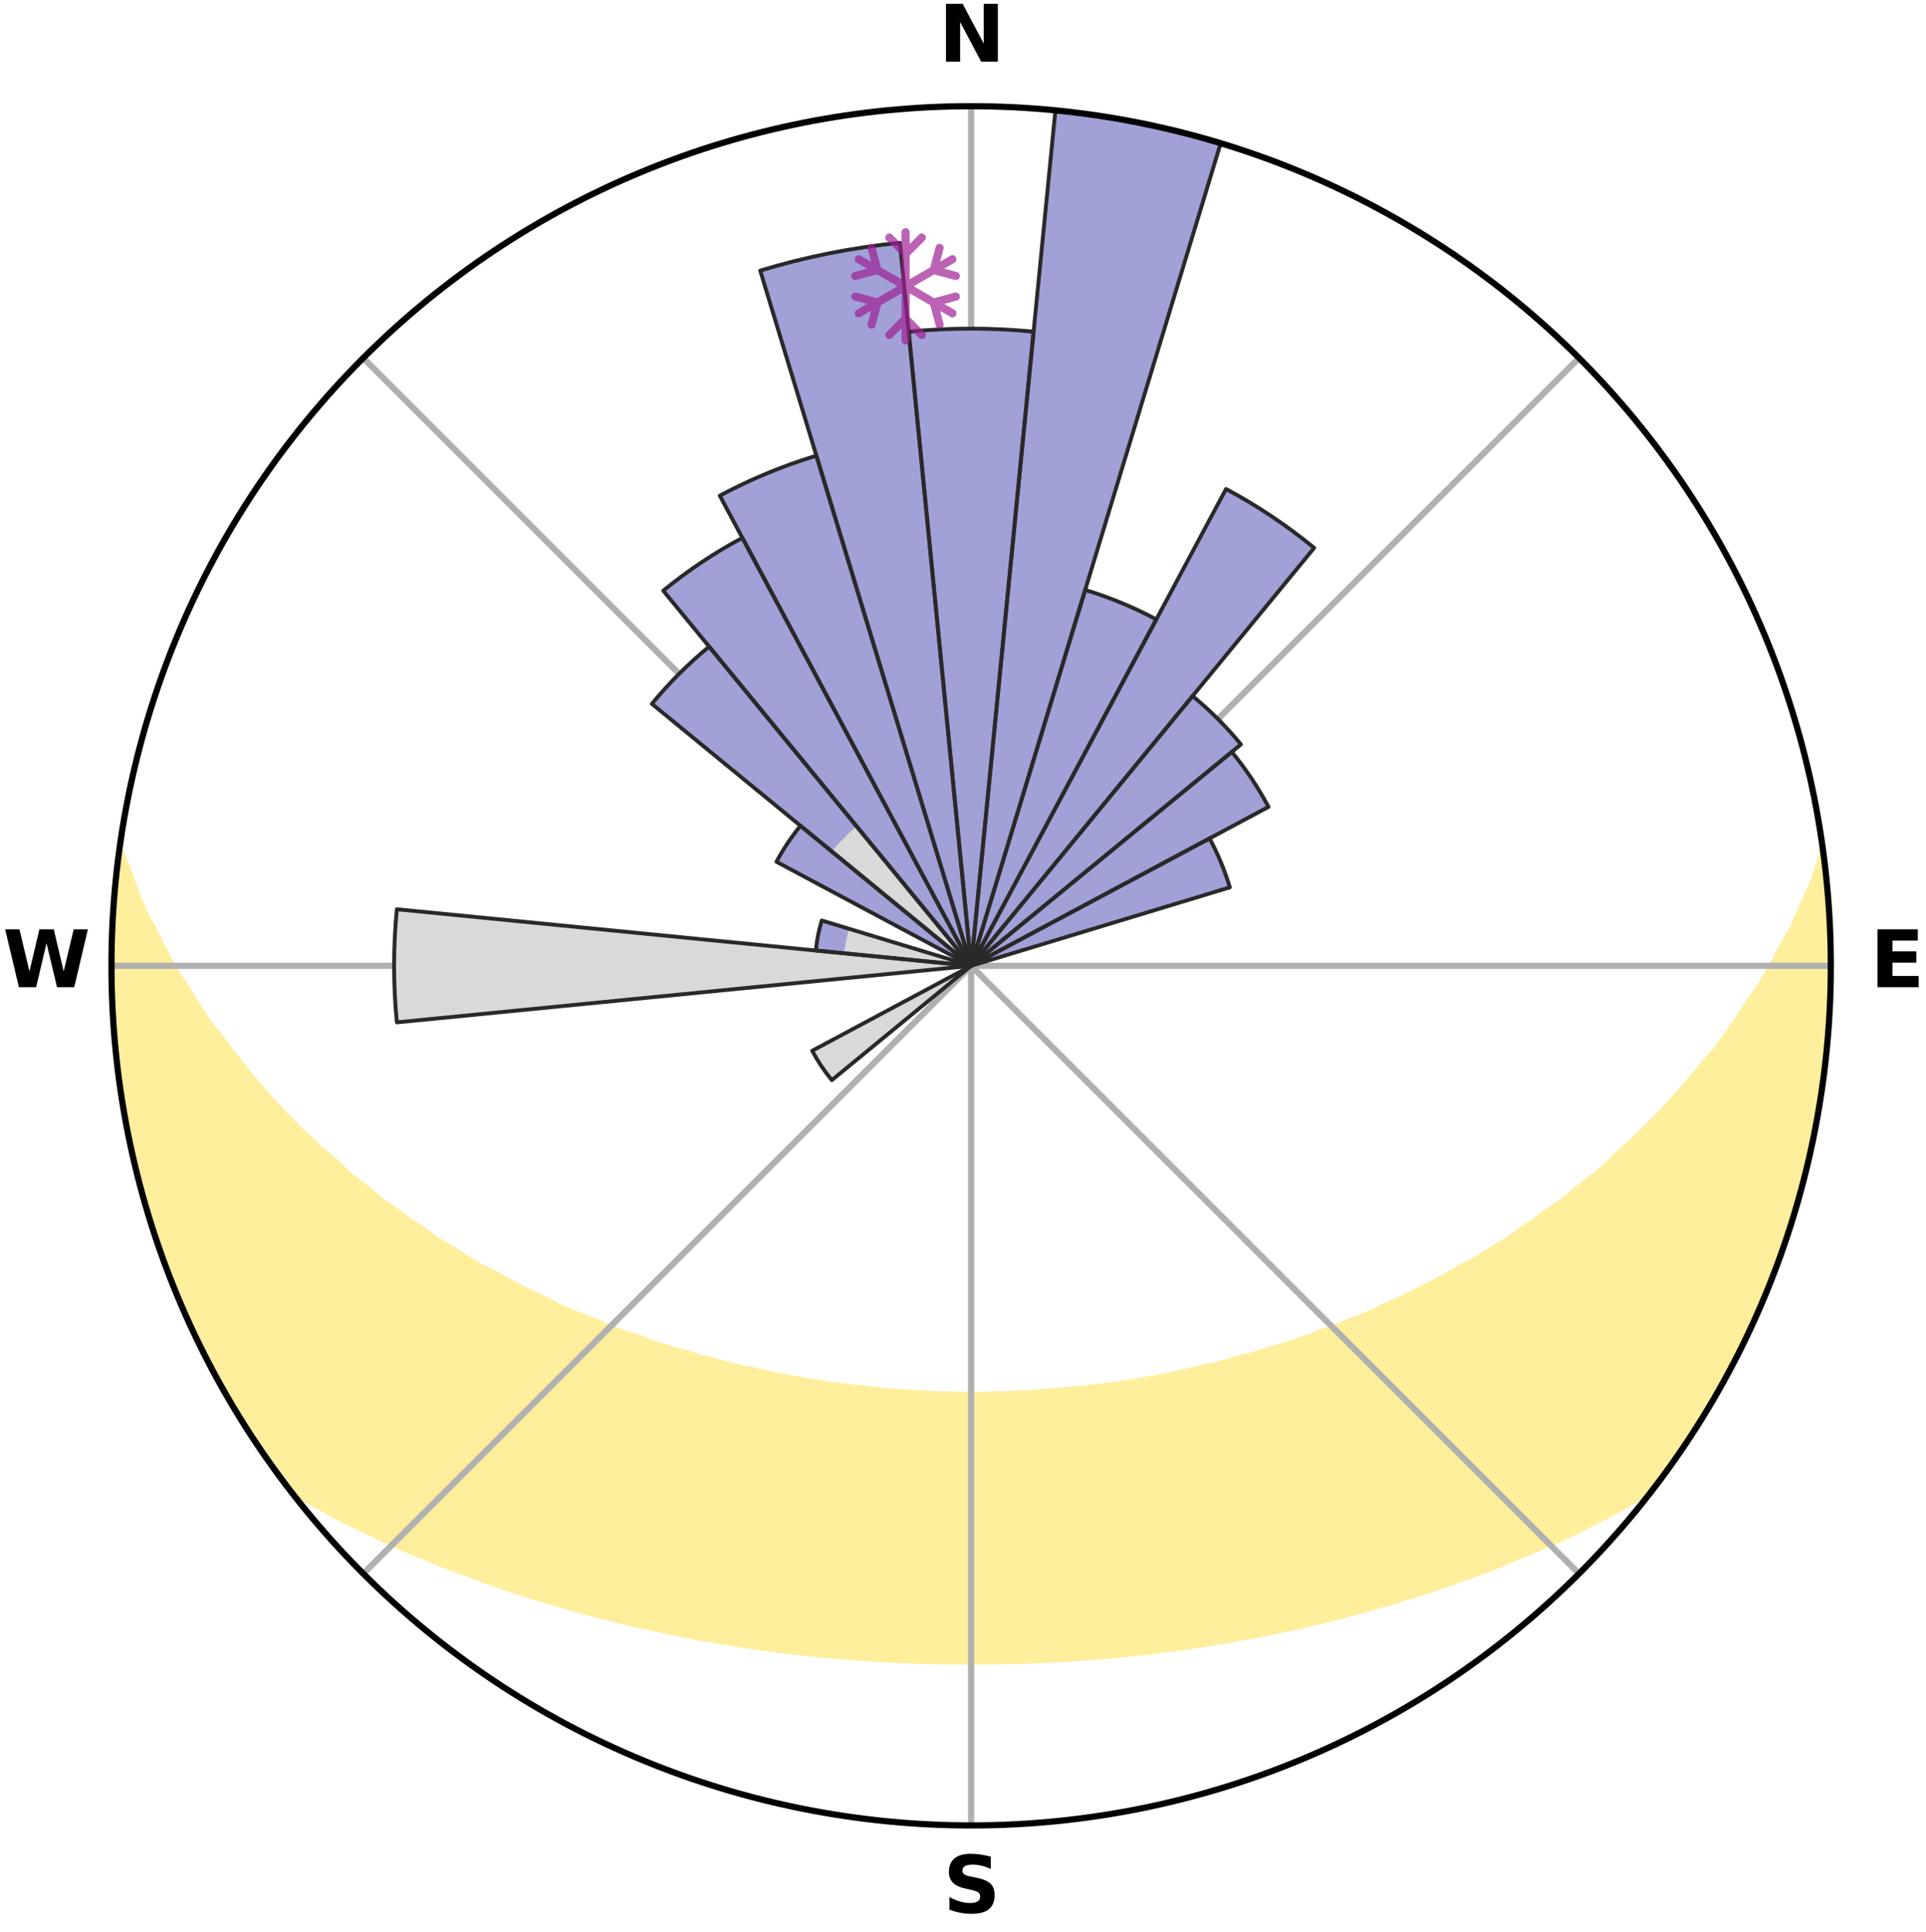 <?xml version="1.0" encoding="utf-8" standalone="no"?>
<!DOCTYPE svg PUBLIC "-//W3C//DTD SVG 1.1//EN"
  "http://www.w3.org/Graphics/SVG/1.1/DTD/svg11.dtd">
<svg xmlns:xlink="http://www.w3.org/1999/xlink" width="248.41pt" height="249.158pt" viewBox="0 0 248.41 249.158" xmlns="http://www.w3.org/2000/svg" version="1.1">
 <title>Ski Rose for Rusiń-Ski</title>
 <defs>
  <style type="text/css">*{stroke-linejoin: round; stroke-linecap: butt}</style>
 </defs>
 <g id="figure_1">
  <g id="patch_1">
   <path d="M 0 249.158 
L 248.41 249.158 
L 248.41 0 
L 0 0 
z
" style="fill: #ffffff"/>
  </g>
  <g id="axes_1">
   <g id="patch_2">
    <path d="M 236.135 124.579 
C 236.135 110.018 233.267 95.599 227.695 82.147 
C 222.122 68.695 213.955 56.471 203.659 46.175 
C 193.363 35.879 181.139 27.711 167.687 22.139 
C 154.235 16.567 139.815 13.699 125.255 13.699 
C 110.694 13.699 96.275 16.567 82.823 22.139 
C 69.371 27.711 57.147 35.879 46.851 46.175 
C 36.555 56.471 28.387 68.695 22.815 82.147 
C 17.243 95.599 14.375 110.018 14.375 124.579 
C 14.375 139.14 17.243 153.559 22.815 167.011 
C 28.387 180.463 36.555 192.687 46.851 202.983 
C 57.147 213.279 69.371 221.447 82.823 227.019 
C 96.275 232.591 110.694 235.459 125.255 235.459 
C 139.815 235.459 154.235 232.591 167.687 227.019 
C 181.139 221.447 193.363 213.279 203.659 202.983 
C 213.955 192.687 222.122 180.463 227.695 167.011 
C 233.267 153.559 236.135 139.14 236.135 124.579 
M 125.255 124.579 
C 125.255 124.579 125.255 124.579 125.255 124.579 
C 125.255 124.579 125.255 124.579 125.255 124.579 
C 125.255 124.579 125.255 124.579 125.255 124.579 
C 125.255 124.579 125.255 124.579 125.255 124.579 
C 125.255 124.579 125.255 124.579 125.255 124.579 
C 125.255 124.579 125.255 124.579 125.255 124.579 
C 125.255 124.579 125.255 124.579 125.255 124.579 
C 125.255 124.579 125.255 124.579 125.255 124.579 
C 125.255 124.579 125.255 124.579 125.255 124.579 
C 125.255 124.579 125.255 124.579 125.255 124.579 
C 125.255 124.579 125.255 124.579 125.255 124.579 
C 125.255 124.579 125.255 124.579 125.255 124.579 
C 125.255 124.579 125.255 124.579 125.255 124.579 
C 125.255 124.579 125.255 124.579 125.255 124.579 
C 125.255 124.579 125.255 124.579 125.255 124.579 
C 125.255 124.579 125.255 124.579 125.255 124.579 
z
" style="fill: #ffffff"/>
   </g>
   <g id="PolyCollection_1">
    <defs>
     <path id="m0eef3bcfac" d="M 235.152 -139.047 
L 235.152 -139.047 
L 234.53 -137.029 
L 233.835 -135.034 
L 232.886 -133.05 
L 232.066 -131.112 
L 231.198 -129.205 
L 230.091 -127.324 
L 229.14 -125.486 
L 228.153 -123.681 
L 227.132 -121.911 
L 225.881 -120.186 
L 224.798 -118.491 
L 223.686 -116.832 
L 222.548 -115.211 
L 221.384 -113.627 
L 219.999 -112.106 
L 218.789 -110.6 
L 217.558 -109.133 
L 216.307 -107.704 
L 215.037 -106.313 
L 213.75 -104.96 
L 212.446 -103.646 
L 211.128 -102.371 
L 209.797 -101.134 
L 208.453 -99.935 
L 207.28 -98.717 
L 205.914 -97.591 
L 204.539 -96.503 
L 203.157 -95.453 
L 201.941 -94.372 
L 200.545 -93.393 
L 199.145 -92.451 
L 197.909 -91.469 
L 196.502 -90.596 
L 195.254 -89.679 
L 194.002 -88.791 
L 192.591 -88.018 
L 191.334 -87.193 
L 190.074 -86.397 
L 188.668 -85.72 
L 187.408 -84.983 
L 186.149 -84.274 
L 184.89 -83.593 
L 183.633 -82.939 
L 182.377 -82.311 
L 181.125 -81.709 
L 179.875 -81.132 
L 178.63 -80.58 
L 177.505 -79.953 
L 176.266 -79.448 
L 175.032 -78.966 
L 173.805 -78.507 
L 172.686 -77.968 
L 171.469 -77.551 
L 170.26 -77.154 
L 169.15 -76.676 
L 167.953 -76.317 
L 166.849 -75.878 
L 165.667 -75.555 
L 164.571 -75.152 
L 163.404 -74.863 
L 162.316 -74.493 
L 161.232 -74.14 
L 160.088 -73.897 
L 159.014 -73.575 
L 157.944 -73.268 
L 156.877 -72.976 
L 155.764 -72.785 
L 154.709 -72.519 
L 153.658 -72.267 
L 152.611 -72.028 
L 151.569 -71.801 
L 150.531 -71.586 
L 149.498 -71.383 
L 148.469 -71.191 
L 147.444 -71.01 
L 146.423 -70.84 
L 145.407 -70.68 
L 144.395 -70.529 
L 143.387 -70.388 
L 142.383 -70.256 
L 141.383 -70.133 
L 140.386 -70.018 
L 139.393 -69.911 
L 138.403 -69.812 
L 137.417 -69.721 
L 136.433 -69.637 
L 135.452 -69.56 
L 134.474 -69.489 
L 133.502 -69.397 
L 132.527 -69.344 
L 131.554 -69.296 
L 130.582 -69.255 
L 129.612 -69.22 
L 128.643 -69.191 
L 127.674 -69.168 
L 126.706 -69.146 
L 125.739 -69.139 
L 124.771 -69.139 
L 123.803 -69.15 
L 122.836 -69.167 
L 121.867 -69.19 
L 120.898 -69.219 
L 119.929 -69.271 
L 118.958 -69.316 
L 117.986 -69.366 
L 117.012 -69.423 
L 116.035 -69.486 
L 115.057 -69.556 
L 114.076 -69.633 
L 113.101 -69.758 
L 112.116 -69.852 
L 111.128 -69.954 
L 110.136 -70.063 
L 109.141 -70.181 
L 108.143 -70.307 
L 107.141 -70.442 
L 106.135 -70.585 
L 105.125 -70.738 
L 104.111 -70.901 
L 103.092 -71.074 
L 102.07 -71.257 
L 101.043 -71.451 
L 100.012 -71.656 
L 98.976 -71.873 
L 97.937 -72.101 
L 96.893 -72.342 
L 95.796 -72.512 
L 94.741 -72.777 
L 93.682 -73.056 
L 92.618 -73.35 
L 91.551 -73.658 
L 90.417 -73.889 
L 89.339 -74.227 
L 88.258 -74.581 
L 87.1 -74.855 
L 86.01 -75.242 
L 84.837 -75.548 
L 83.738 -75.969 
L 82.638 -76.409 
L 81.445 -76.769 
L 80.243 -77.147 
L 79.132 -77.644 
L 77.919 -78.062 
L 76.803 -78.6 
L 75.579 -79.06 
L 74.35 -79.542 
L 73.114 -80.047 
L 71.874 -80.575 
L 70.75 -81.224 
L 69.505 -81.801 
L 68.256 -82.402 
L 67.004 -83.029 
L 65.75 -83.683 
L 64.495 -84.363 
L 63.239 -85.071 
L 61.839 -85.718 
L 60.581 -86.483 
L 59.325 -87.277 
L 58.071 -88.101 
L 56.664 -88.873 
L 55.415 -89.758 
L 54.171 -90.674 
L 52.768 -91.545 
L 51.534 -92.524 
L 50.138 -93.465 
L 48.746 -94.441 
L 47.533 -95.52 
L 46.155 -96.568 
L 44.783 -97.654 
L 43.601 -98.834 
L 42.25 -99.992 
L 40.91 -101.188 
L 39.582 -102.422 
L 38.267 -103.695 
L 36.967 -105.006 
L 35.683 -106.355 
L 34.416 -107.743 
L 33.167 -109.169 
L 31.939 -110.633 
L 30.732 -112.135 
L 29.547 -113.675 
L 28.386 -115.252 
L 27.053 -116.85 
L 25.944 -118.505 
L 24.863 -120.196 
L 23.812 -121.923 
L 22.595 -123.683 
L 21.61 -125.484 
L 20.66 -127.318 
L 19.749 -129.186 
L 18.686 -131.097 
L 17.864 -133.031 
L 17.095 -134.994 
L 16.387 -136.983 
L 15.581 -139.018 
L 15.412 -139.04 
L 15.412 -139.04 
L 15.088 -137.131 
L 15.044 -135.191 
L 14.785 -133.273 
L 14.639 -131.345 
L 14.524 -129.414 
L 14.443 -127.481 
L 14.393 -125.547 
L 14.47 -123.612 
L 14.485 -121.678 
L 14.532 -119.745 
L 14.707 -117.818 
L 14.746 -115.882 
L 14.889 -113.952 
L 15.231 -112.043 
L 15.367 -110.112 
L 15.603 -108.192 
L 16.035 -106.302 
L 16.269 -104.38 
L 16.657 -102.485 
L 17.118 -100.606 
L 17.449 -98.697 
L 17.924 -96.821 
L 18.479 -94.967 
L 18.96 -93.093 
L 19.577 -91.259 
L 20.12 -89.401 
L 20.742 -87.569 
L 21.451 -85.768 
L 22.133 -83.958 
L 22.902 -82.183 
L 23.601 -80.379 
L 24.377 -78.606 
L 25.238 -76.873 
L 26.035 -75.11 
L 26.913 -73.386 
L 27.83 -71.682 
L 28.817 -70.017 
L 29.739 -68.316 
L 30.725 -66.651 
L 31.75 -65.01 
L 32.814 -63.394 
L 33.882 -61.78 
L 34.991 -60.195 
L 36.126 -58.627 
L 37.403 -57.168 
L 39.132 -56.074 
L 40.934 -55.071 
L 42.702 -54.072 
L 44.48 -53.116 
L 46.321 -52.25 
L 48.11 -51.372 
L 49.902 -50.53 
L 51.693 -49.722 
L 53.483 -48.948 
L 55.271 -48.205 
L 57.056 -47.494 
L 58.836 -46.813 
L 60.612 -46.161 
L 62.341 -45.485 
L 64.106 -44.889 
L 65.832 -44.273 
L 67.585 -43.73 
L 69.297 -43.161 
L 71.038 -42.666 
L 72.743 -42.151 
L 74.439 -41.655 
L 76.158 -41.229 
L 77.845 -40.783 
L 79.524 -40.352 
L 81.2 -39.95 
L 82.866 -39.561 
L 84.53 -39.198 
L 86.185 -38.848 
L 87.837 -38.523 
L 89.466 -38.177 
L 91.104 -37.882 
L 92.739 -37.61 
L 94.365 -37.348 
L 95.976 -37.075 
L 97.595 -36.853 
L 99.205 -36.638 
L 100.805 -36.414 
L 102.408 -36.237 
L 104 -36.046 
L 105.593 -35.888 
L 107.178 -35.728 
L 108.764 -35.605 
L 110.344 -35.474 
L 111.922 -35.369 
L 113.496 -35.266 
L 115.069 -35.177 
L 116.641 -35.118 
L 118.209 -35.056 
L 119.777 -35.009 
L 121.343 -34.977 
L 122.908 -34.957 
L 124.473 -34.95 
L 126.037 -34.951 
L 127.602 -34.958 
L 129.167 -34.979 
L 130.733 -35.013 
L 132.3 -35.061 
L 133.87 -35.109 
L 135.44 -35.184 
L 137.013 -35.264 
L 138.588 -35.366 
L 140.164 -35.483 
L 141.748 -35.593 
L 143.33 -35.739 
L 144.918 -35.883 
L 146.507 -36.059 
L 148.106 -36.222 
L 149.701 -36.429 
L 151.307 -36.629 
L 152.92 -36.836 
L 154.528 -37.092 
L 156.149 -37.338 
L 157.778 -37.592 
L 159.398 -37.901 
L 161.035 -38.197 
L 162.682 -38.503 
L 164.331 -38.835 
L 165.99 -39.177 
L 167.651 -39.546 
L 169.322 -39.928 
L 170.994 -40.337 
L 172.677 -40.76 
L 174.362 -41.213 
L 176.056 -41.68 
L 177.751 -42.177 
L 179.484 -42.648 
L 181.195 -43.186 
L 182.942 -43.705 
L 184.658 -44.3 
L 186.418 -44.87 
L 188.148 -45.512 
L 189.918 -46.136 
L 191.694 -46.788 
L 193.476 -47.47 
L 195.213 -48.233 
L 197 -48.975 
L 198.789 -49.75 
L 200.633 -50.505 
L 202.425 -51.348 
L 204.214 -52.226 
L 206 -53.142 
L 207.83 -54.053 
L 209.597 -55.053 
L 211.348 -56.098 
L 213.133 -57.148 
L 214.371 -58.636 
L 215.507 -60.203 
L 216.606 -61.795 
L 217.71 -63.384 
L 218.758 -65.011 
L 219.746 -66.675 
L 220.743 -68.332 
L 221.682 -70.023 
L 222.677 -71.683 
L 223.551 -73.41 
L 224.479 -75.108 
L 225.301 -76.859 
L 226.126 -78.61 
L 226.903 -80.381 
L 227.685 -82.151 
L 228.36 -83.965 
L 229.097 -85.754 
L 229.686 -87.598 
L 230.382 -89.404 
L 230.879 -91.276 
L 231.487 -93.112 
L 232.053 -94.961 
L 232.566 -96.827 
L 233.052 -98.699 
L 233.496 -100.583 
L 233.9 -102.475 
L 234.268 -104.375 
L 234.597 -106.281 
L 234.885 -108.195 
L 235.134 -110.113 
L 235.356 -112.035 
L 235.529 -113.961 
L 235.663 -115.89 
L 235.779 -117.819 
L 236.011 -119.743 
L 236.057 -121.678 
L 236.048 -123.612 
L 236.002 -125.546 
L 236.093 -127.481 
L 236.002 -129.414 
L 235.855 -131.344 
L 235.697 -133.271 
L 235.484 -135.193 
L 235.408 -137.129 
L 235.152 -139.047 
z
" style="stroke: #ffee9c"/>
    </defs>
    <g clip-path="url(#p2c6e3f6a2e)">
     <use xlink:href="#m0eef3bcfac" x="0" y="249.158" style="fill: #ffee9c; stroke: #ffee9c"/>
    </g>
   </g>
   <g id="matplotlib.axis_1">
    <g id="xtick_1">
     <g id="line2d_1">
      <path d="M 125.255 124.579 
L 125.255 13.699 
" clip-path="url(#p2c6e3f6a2e)" style="fill: none; stroke: #b0b0b0; stroke-width: 0.8; stroke-linecap: square"/>
     </g>
     <g id="text_1">
      <!-- N -->
      <g transform="translate(121.07 7.958) scale(0.1 -0.1)">
       <defs>
        <path id="DejaVuSans-Bold-4e" d="M 588 4666 
L 1931 4666 
L 3628 1466 
L 3628 4666 
L 4769 4666 
L 4769 0 
L 3425 0 
L 1728 3200 
L 1728 0 
L 588 0 
L 588 4666 
z
" transform="scale(0.016)"/>
       </defs>
       <use xlink:href="#DejaVuSans-Bold-4e"/>
      </g>
     </g>
    </g>
    <g id="xtick_2">
     <g id="line2d_2">
      <path d="M 125.255 124.579 
L 203.659 46.175 
" clip-path="url(#p2c6e3f6a2e)" style="fill: none; stroke: #b0b0b0; stroke-width: 0.8; stroke-linecap: square"/>
     </g>
    </g>
    <g id="xtick_3">
     <g id="line2d_3">
      <path d="M 125.255 124.579 
L 236.135 124.579 
" clip-path="url(#p2c6e3f6a2e)" style="fill: none; stroke: #b0b0b0; stroke-width: 0.8; stroke-linecap: square"/>
     </g>
     <g id="text_2">
      <!-- E -->
      <g transform="translate(241.219 127.338) scale(0.1 -0.1)">
       <defs>
        <path id="DejaVuSans-Bold-45" d="M 588 4666 
L 3834 4666 
L 3834 3756 
L 1791 3756 
L 1791 2888 
L 3713 2888 
L 3713 1978 
L 1791 1978 
L 1791 909 
L 3903 909 
L 3903 0 
L 588 0 
L 588 4666 
z
" transform="scale(0.016)"/>
       </defs>
       <use xlink:href="#DejaVuSans-Bold-45"/>
      </g>
     </g>
    </g>
    <g id="xtick_4">
     <g id="line2d_4">
      <path d="M 125.255 124.579 
L 203.659 202.983 
" clip-path="url(#p2c6e3f6a2e)" style="fill: none; stroke: #b0b0b0; stroke-width: 0.8; stroke-linecap: square"/>
     </g>
    </g>
    <g id="xtick_5">
     <g id="line2d_5">
      <path d="M 125.255 124.579 
L 125.255 235.459 
" clip-path="url(#p2c6e3f6a2e)" style="fill: none; stroke: #b0b0b0; stroke-width: 0.8; stroke-linecap: square"/>
     </g>
     <g id="text_3">
      <!-- S -->
      <g transform="translate(121.654 246.718) scale(0.1 -0.1)">
       <defs>
        <path id="DejaVuSans-Bold-53" d="M 3834 4519 
L 3834 3531 
Q 3450 3703 3084 3790 
Q 2719 3878 2394 3878 
Q 1963 3878 1756 3759 
Q 1550 3641 1550 3391 
Q 1550 3203 1689 3098 
Q 1828 2994 2194 2919 
L 2706 2816 
Q 3484 2659 3812 2340 
Q 4141 2022 4141 1434 
Q 4141 663 3683 286 
Q 3225 -91 2284 -91 
Q 1841 -91 1394 -6 
Q 947 78 500 244 
L 500 1259 
Q 947 1022 1364 901 
Q 1781 781 2169 781 
Q 2563 781 2772 912 
Q 2981 1044 2981 1288 
Q 2981 1506 2839 1625 
Q 2697 1744 2272 1838 
L 1806 1941 
Q 1106 2091 782 2419 
Q 459 2747 459 3303 
Q 459 4000 909 4375 
Q 1359 4750 2203 4750 
Q 2588 4750 2994 4692 
Q 3400 4634 3834 4519 
z
" transform="scale(0.016)"/>
       </defs>
       <use xlink:href="#DejaVuSans-Bold-53"/>
      </g>
     </g>
    </g>
    <g id="xtick_6">
     <g id="line2d_6">
      <path d="M 125.255 124.579 
L 46.851 202.983 
" clip-path="url(#p2c6e3f6a2e)" style="fill: none; stroke: #b0b0b0; stroke-width: 0.8; stroke-linecap: square"/>
     </g>
    </g>
    <g id="xtick_7">
     <g id="line2d_7">
      <path d="M 125.255 124.579 
L 14.375 124.579 
" clip-path="url(#p2c6e3f6a2e)" style="fill: none; stroke: #b0b0b0; stroke-width: 0.8; stroke-linecap: square"/>
     </g>
     <g id="text_4">
      <!-- W -->
      <g transform="translate(0.36 127.338) scale(0.1 -0.1)">
       <defs>
        <path id="DejaVuSans-Bold-57" d="M 191 4666 
L 1344 4666 
L 2150 1275 
L 2950 4666 
L 4109 4666 
L 4909 1275 
L 5716 4666 
L 6859 4666 
L 5759 0 
L 4372 0 
L 3525 3547 
L 2688 0 
L 1300 0 
L 191 4666 
z
" transform="scale(0.016)"/>
       </defs>
       <use xlink:href="#DejaVuSans-Bold-57"/>
      </g>
     </g>
    </g>
    <g id="xtick_8">
     <g id="line2d_8">
      <path d="M 125.255 124.579 
L 46.851 46.175 
" clip-path="url(#p2c6e3f6a2e)" style="fill: none; stroke: #b0b0b0; stroke-width: 0.8; stroke-linecap: square"/>
     </g>
    </g>
   </g>
   <g id="matplotlib.axis_2"/>
   <g id="patch_3">
    <path d="M 125.255 124.579 
C 125.255 124.579 125.255 124.579 125.255 124.579 
C 125.255 124.579 125.255 124.579 125.255 124.579 
L 125.255 124.579 
C 125.255 124.579 125.255 124.579 125.255 124.579 
C 125.255 124.579 125.255 124.579 125.255 124.579 
z
" clip-path="url(#p2c6e3f6a2e)" style="fill: #d9d9d9"/>
   </g>
   <g id="patch_4">
    <path d="M 125.255 124.579 
C 125.255 124.579 125.255 124.579 125.255 124.579 
C 125.255 124.579 125.255 124.579 125.255 124.579 
L 125.255 124.579 
C 125.255 124.579 125.255 124.579 125.255 124.579 
C 125.255 124.579 125.255 124.579 125.255 124.579 
z
" clip-path="url(#p2c6e3f6a2e)" style="fill: #d9d9d9"/>
   </g>
   <g id="patch_5">
    <path d="M 125.255 124.579 
C 125.255 124.579 125.255 124.579 125.255 124.579 
C 125.255 124.579 125.255 124.579 125.255 124.579 
L 125.255 124.579 
C 125.255 124.579 125.255 124.579 125.255 124.579 
C 125.255 124.579 125.255 124.579 125.255 124.579 
z
" clip-path="url(#p2c6e3f6a2e)" style="fill: #d9d9d9"/>
   </g>
   <g id="patch_6">
    <path d="M 125.255 124.579 
C 125.255 124.579 125.255 124.579 125.255 124.579 
C 125.255 124.579 125.255 124.579 125.255 124.579 
L 125.255 124.579 
C 125.255 124.579 125.255 124.579 125.255 124.579 
C 125.255 124.579 125.255 124.579 125.255 124.579 
z
" clip-path="url(#p2c6e3f6a2e)" style="fill: #d9d9d9"/>
   </g>
   <g id="patch_7">
    <path d="M 125.255 124.579 
C 125.255 124.579 125.255 124.579 125.255 124.579 
C 125.255 124.579 125.255 124.579 125.255 124.579 
L 125.255 124.579 
C 125.255 124.579 125.255 124.579 125.255 124.579 
C 125.255 124.579 125.255 124.579 125.255 124.579 
z
" clip-path="url(#p2c6e3f6a2e)" style="fill: #d9d9d9"/>
   </g>
   <g id="patch_8">
    <path d="M 125.255 124.579 
C 125.255 124.579 125.255 124.579 125.255 124.579 
C 125.255 124.579 125.255 124.579 125.255 124.579 
L 125.255 124.579 
C 125.255 124.579 125.255 124.579 125.255 124.579 
C 125.255 124.579 125.255 124.579 125.255 124.579 
z
" clip-path="url(#p2c6e3f6a2e)" style="fill: #d9d9d9"/>
   </g>
   <g id="patch_9">
    <path d="M 125.255 124.579 
C 125.255 124.579 125.255 124.579 125.255 124.579 
C 125.255 124.579 125.255 124.579 125.255 124.579 
L 125.255 124.579 
C 125.255 124.579 125.255 124.579 125.255 124.579 
C 125.255 124.579 125.255 124.579 125.255 124.579 
z
" clip-path="url(#p2c6e3f6a2e)" style="fill: #d9d9d9"/>
   </g>
   <g id="patch_10">
    <path d="M 125.255 124.579 
C 125.255 124.579 125.255 124.579 125.255 124.579 
C 125.255 124.579 125.255 124.579 125.255 124.579 
L 125.255 124.579 
C 125.255 124.579 125.255 124.579 125.255 124.579 
C 125.255 124.579 125.255 124.579 125.255 124.579 
z
" clip-path="url(#p2c6e3f6a2e)" style="fill: #d9d9d9"/>
   </g>
   <g id="patch_11">
    <path d="M 125.255 124.579 
C 125.255 124.579 125.255 124.579 125.255 124.579 
C 125.255 124.579 125.255 124.579 125.255 124.579 
L 125.255 124.579 
C 125.255 124.579 125.255 124.579 125.255 124.579 
C 125.255 124.579 125.255 124.579 125.255 124.579 
z
" clip-path="url(#p2c6e3f6a2e)" style="fill: #d9d9d9"/>
   </g>
   <g id="patch_12">
    <path d="M 125.255 124.579 
C 125.255 124.579 125.255 124.579 125.255 124.579 
C 125.255 124.579 125.255 124.579 125.255 124.579 
L 125.255 124.579 
C 125.255 124.579 125.255 124.579 125.255 124.579 
C 125.255 124.579 125.255 124.579 125.255 124.579 
z
" clip-path="url(#p2c6e3f6a2e)" style="fill: #d9d9d9"/>
   </g>
   <g id="patch_13">
    <path d="M 125.255 124.579 
C 125.255 124.579 125.255 124.579 125.255 124.579 
C 125.255 124.579 125.255 124.579 125.255 124.579 
L 125.255 124.579 
C 125.255 124.579 125.255 124.579 125.255 124.579 
C 125.255 124.579 125.255 124.579 125.255 124.579 
z
" clip-path="url(#p2c6e3f6a2e)" style="fill: #d9d9d9"/>
   </g>
   <g id="patch_14">
    <path d="M 125.255 124.579 
C 125.255 124.579 125.255 124.579 125.255 124.579 
C 125.255 124.579 125.255 124.579 125.255 124.579 
L 125.255 124.579 
C 125.255 124.579 125.255 124.579 125.255 124.579 
C 125.255 124.579 125.255 124.579 125.255 124.579 
z
" clip-path="url(#p2c6e3f6a2e)" style="fill: #d9d9d9"/>
   </g>
   <g id="patch_15">
    <path d="M 125.255 124.579 
C 125.255 124.579 125.255 124.579 125.255 124.579 
C 125.255 124.579 125.255 124.579 125.255 124.579 
L 125.255 124.579 
C 125.255 124.579 125.255 124.579 125.255 124.579 
C 125.255 124.579 125.255 124.579 125.255 124.579 
z
" clip-path="url(#p2c6e3f6a2e)" style="fill: #d9d9d9"/>
   </g>
   <g id="patch_16">
    <path d="M 125.255 124.579 
C 125.255 124.579 125.255 124.579 125.255 124.579 
C 125.255 124.579 125.255 124.579 125.255 124.579 
L 125.255 124.579 
C 125.255 124.579 125.255 124.579 125.255 124.579 
C 125.255 124.579 125.255 124.579 125.255 124.579 
z
" clip-path="url(#p2c6e3f6a2e)" style="fill: #d9d9d9"/>
   </g>
   <g id="patch_17">
    <path d="M 125.255 124.579 
C 125.255 124.579 125.255 124.579 125.255 124.579 
C 125.255 124.579 125.255 124.579 125.255 124.579 
L 125.255 124.579 
C 125.255 124.579 125.255 124.579 125.255 124.579 
C 125.255 124.579 125.255 124.579 125.255 124.579 
z
" clip-path="url(#p2c6e3f6a2e)" style="fill: #d9d9d9"/>
   </g>
   <g id="patch_18">
    <path d="M 125.255 124.579 
C 125.255 124.579 125.255 124.579 125.255 124.579 
C 125.255 124.579 125.255 124.579 125.255 124.579 
L 125.255 124.579 
C 125.255 124.579 125.255 124.579 125.255 124.579 
C 125.255 124.579 125.255 124.579 125.255 124.579 
z
" clip-path="url(#p2c6e3f6a2e)" style="fill: #d9d9d9"/>
   </g>
   <g id="patch_19">
    <path d="M 125.255 124.579 
C 125.255 124.579 125.255 124.579 125.255 124.579 
C 125.255 124.579 125.255 124.579 125.255 124.579 
L 125.255 124.579 
C 125.255 124.579 125.255 124.579 125.255 124.579 
C 125.255 124.579 125.255 124.579 125.255 124.579 
z
" clip-path="url(#p2c6e3f6a2e)" style="fill: #d9d9d9"/>
   </g>
   <g id="patch_20">
    <path d="M 125.255 124.579 
C 125.255 124.579 125.255 124.579 125.255 124.579 
C 125.255 124.579 125.255 124.579 125.255 124.579 
L 125.255 124.579 
C 125.255 124.579 125.255 124.579 125.255 124.579 
C 125.255 124.579 125.255 124.579 125.255 124.579 
z
" clip-path="url(#p2c6e3f6a2e)" style="fill: #d9d9d9"/>
   </g>
   <g id="patch_21">
    <path d="M 125.255 124.579 
C 125.255 124.579 125.255 124.579 125.255 124.579 
C 125.255 124.579 125.255 124.579 125.255 124.579 
L 125.255 124.579 
C 125.255 124.579 125.255 124.579 125.255 124.579 
C 125.255 124.579 125.255 124.579 125.255 124.579 
z
" clip-path="url(#p2c6e3f6a2e)" style="fill: #d9d9d9"/>
   </g>
   <g id="patch_22">
    <path d="M 125.255 124.579 
C 125.255 124.579 125.255 124.579 125.255 124.579 
C 125.255 124.579 125.255 124.579 125.255 124.579 
L 125.255 124.579 
C 125.255 124.579 125.255 124.579 125.255 124.579 
C 125.255 124.579 125.255 124.579 125.255 124.579 
z
" clip-path="url(#p2c6e3f6a2e)" style="fill: #d9d9d9"/>
   </g>
   <g id="patch_23">
    <path d="M 125.255 124.579 
C 125.255 124.579 125.255 124.579 125.255 124.579 
C 125.255 124.579 125.255 124.579 125.255 124.579 
L 125.255 124.579 
C 125.255 124.579 125.255 124.579 125.255 124.579 
C 125.255 124.579 125.255 124.579 125.255 124.579 
z
" clip-path="url(#p2c6e3f6a2e)" style="fill: #d9d9d9"/>
   </g>
   <g id="patch_24">
    <path d="M 125.255 124.579 
C 125.255 124.579 125.255 124.579 125.255 124.579 
C 125.255 124.579 125.255 124.579 125.255 124.579 
L 104.753 135.538 
C 105.112 136.209 105.503 136.862 105.926 137.494 
C 106.349 138.127 106.802 138.738 107.285 139.327 
z
" clip-path="url(#p2c6e3f6a2e)" style="fill: #d9d9d9"/>
   </g>
   <g id="patch_25">
    <path d="M 125.255 124.579 
C 125.255 124.579 125.255 124.579 125.255 124.579 
C 125.255 124.579 125.255 124.579 125.255 124.579 
L 125.255 124.579 
C 125.255 124.579 125.255 124.579 125.255 124.579 
C 125.255 124.579 125.255 124.579 125.255 124.579 
z
" clip-path="url(#p2c6e3f6a2e)" style="fill: #d9d9d9"/>
   </g>
   <g id="patch_26">
    <path d="M 125.255 124.579 
C 125.255 124.579 125.255 124.579 125.255 124.579 
C 125.255 124.579 125.255 124.579 125.255 124.579 
L 125.255 124.579 
C 125.255 124.579 125.255 124.579 125.255 124.579 
C 125.255 124.579 125.255 124.579 125.255 124.579 
z
" clip-path="url(#p2c6e3f6a2e)" style="fill: #d9d9d9"/>
   </g>
   <g id="patch_27">
    <path d="M 125.255 124.579 
C 125.255 124.579 125.255 124.579 125.255 124.579 
C 125.255 124.579 125.255 124.579 125.255 124.579 
L 51.187 117.284 
C 50.948 119.708 50.829 122.143 50.829 124.579 
C 50.829 127.015 50.948 129.45 51.187 131.874 
z
" clip-path="url(#p2c6e3f6a2e)" style="fill: #d9d9d9"/>
   </g>
   <g id="patch_28">
    <path d="M 125.255 124.579 
C 125.255 124.579 125.255 124.579 125.255 124.579 
C 125.255 124.579 125.255 124.579 125.255 124.579 
L 109.525 119.807 
C 109.369 120.322 109.238 120.844 109.133 121.372 
C 109.028 121.9 108.949 122.432 108.896 122.968 
z
" clip-path="url(#p2c6e3f6a2e)" style="fill: #d9d9d9"/>
   </g>
   <g id="patch_29">
    <path d="M 125.255 124.579 
C 125.255 124.579 125.255 124.579 125.255 124.579 
C 125.255 124.579 125.255 124.579 125.255 124.579 
L 125.255 124.579 
C 125.255 124.579 125.255 124.579 125.255 124.579 
C 125.255 124.579 125.255 124.579 125.255 124.579 
z
" clip-path="url(#p2c6e3f6a2e)" style="fill: #d9d9d9"/>
   </g>
   <g id="patch_30">
    <path d="M 125.255 124.579 
C 125.255 124.579 125.255 124.579 125.255 124.579 
C 125.255 124.579 125.255 124.579 125.255 124.579 
L 125.255 124.579 
C 125.255 124.579 125.255 124.579 125.255 124.579 
C 125.255 124.579 125.255 124.579 125.255 124.579 
z
" clip-path="url(#p2c6e3f6a2e)" style="fill: #d9d9d9"/>
   </g>
   <g id="patch_31">
    <path d="M 125.255 124.579 
C 125.255 124.579 125.255 124.579 125.255 124.579 
C 125.255 124.579 125.255 124.579 125.255 124.579 
L 110.507 106.609 
C 109.919 107.092 109.355 107.603 108.817 108.141 
C 108.279 108.679 107.768 109.243 107.285 109.831 
z
" clip-path="url(#p2c6e3f6a2e)" style="fill: #d9d9d9"/>
   </g>
   <g id="patch_32">
    <path d="M 125.255 124.579 
C 125.255 124.579 125.255 124.579 125.255 124.579 
C 125.255 124.579 125.255 124.579 125.255 124.579 
L 125.255 124.579 
C 125.255 124.579 125.255 124.579 125.255 124.579 
C 125.255 124.579 125.255 124.579 125.255 124.579 
z
" clip-path="url(#p2c6e3f6a2e)" style="fill: #d9d9d9"/>
   </g>
   <g id="patch_33">
    <path d="M 125.255 124.579 
C 125.255 124.579 125.255 124.579 125.255 124.579 
C 125.255 124.579 125.255 124.579 125.255 124.579 
L 125.255 124.579 
C 125.255 124.579 125.255 124.579 125.255 124.579 
C 125.255 124.579 125.255 124.579 125.255 124.579 
z
" clip-path="url(#p2c6e3f6a2e)" style="fill: #d9d9d9"/>
   </g>
   <g id="patch_34">
    <path d="M 125.255 124.579 
C 125.255 124.579 125.255 124.579 125.255 124.579 
C 125.255 124.579 125.255 124.579 125.255 124.579 
L 125.255 124.579 
C 125.255 124.579 125.255 124.579 125.255 124.579 
C 125.255 124.579 125.255 124.579 125.255 124.579 
z
" clip-path="url(#p2c6e3f6a2e)" style="fill: #d9d9d9"/>
   </g>
   <g id="patch_35">
    <path d="M 125.255 124.579 
C 125.255 124.579 125.255 124.579 125.255 124.579 
C 125.255 124.579 125.255 124.579 125.255 124.579 
L 133.311 42.785 
C 130.634 42.521 127.945 42.389 125.255 42.389 
C 122.565 42.389 119.876 42.521 117.199 42.785 
z
" clip-path="url(#p2c6e3f6a2e)" style="fill: #a1a1d8"/>
   </g>
   <g id="patch_36">
    <path d="M 125.255 124.579 
C 125.255 124.579 125.255 124.579 125.255 124.579 
C 125.255 124.579 125.255 124.579 125.255 124.579 
L 157.442 18.474 
C 153.969 17.42 150.446 16.538 146.886 15.83 
C 143.327 15.122 139.735 14.589 136.123 14.233 
z
" clip-path="url(#p2c6e3f6a2e)" style="fill: #a1a1d8"/>
   </g>
   <g id="patch_37">
    <path d="M 125.255 124.579 
C 125.255 124.579 125.255 124.579 125.255 124.579 
C 125.255 124.579 125.255 124.579 125.255 124.579 
L 149.138 79.896 
C 147.676 79.115 146.176 78.405 144.644 77.771 
C 143.111 77.136 141.549 76.577 139.962 76.096 
z
" clip-path="url(#p2c6e3f6a2e)" style="fill: #a1a1d8"/>
   </g>
   <g id="patch_38">
    <path d="M 125.255 124.579 
C 125.255 124.579 125.255 124.579 125.255 124.579 
C 125.255 124.579 125.255 124.579 125.255 124.579 
L 169.498 70.669 
C 167.733 69.221 165.898 67.86 164 66.592 
C 162.102 65.324 160.143 64.15 158.13 63.074 
z
" clip-path="url(#p2c6e3f6a2e)" style="fill: #a1a1d8"/>
   </g>
   <g id="patch_39">
    <path d="M 125.255 124.579 
C 125.255 124.579 125.255 124.579 125.255 124.579 
C 125.255 124.579 125.255 124.579 125.255 124.579 
L 160.054 96.02 
C 159.119 94.881 158.129 93.789 157.087 92.747 
C 156.045 91.705 154.952 90.715 153.813 89.78 
z
" clip-path="url(#p2c6e3f6a2e)" style="fill: #a1a1d8"/>
   </g>
   <g id="patch_40">
    <path d="M 125.255 124.579 
C 125.255 124.579 125.255 124.579 125.255 124.579 
C 125.255 124.579 125.255 124.579 125.255 124.579 
L 163.61 104.078 
C 162.939 102.822 162.207 101.601 161.416 100.417 
C 160.625 99.233 159.777 98.089 158.874 96.989 
z
" clip-path="url(#p2c6e3f6a2e)" style="fill: #a1a1d8"/>
   </g>
   <g id="patch_41">
    <path d="M 125.255 124.579 
C 125.255 124.579 125.255 124.579 125.255 124.579 
C 125.255 124.579 125.255 124.579 125.255 124.579 
L 158.623 114.457 
C 158.292 113.365 157.907 112.289 157.471 111.235 
C 157.034 110.18 156.546 109.148 156.008 108.141 
z
" clip-path="url(#p2c6e3f6a2e)" style="fill: #a1a1d8"/>
   </g>
   <g id="patch_42">
    <path d="M 125.255 124.579 
C 125.255 124.579 125.255 124.579 125.255 124.579 
C 125.255 124.579 125.255 124.579 125.255 124.579 
L 125.255 124.579 
C 125.255 124.579 125.255 124.579 125.255 124.579 
C 125.255 124.579 125.255 124.579 125.255 124.579 
z
" clip-path="url(#p2c6e3f6a2e)" style="fill: #a1a1d8"/>
   </g>
   <g id="patch_43">
    <path d="M 125.255 124.579 
C 125.255 124.579 125.255 124.579 125.255 124.579 
C 125.255 124.579 125.255 124.579 125.255 124.579 
L 125.255 124.579 
C 125.255 124.579 125.255 124.579 125.255 124.579 
C 125.255 124.579 125.255 124.579 125.255 124.579 
z
" clip-path="url(#p2c6e3f6a2e)" style="fill: #a1a1d8"/>
   </g>
   <g id="patch_44">
    <path d="M 125.255 124.579 
C 125.255 124.579 125.255 124.579 125.255 124.579 
C 125.255 124.579 125.255 124.579 125.255 124.579 
L 125.255 124.579 
C 125.255 124.579 125.255 124.579 125.255 124.579 
C 125.255 124.579 125.255 124.579 125.255 124.579 
z
" clip-path="url(#p2c6e3f6a2e)" style="fill: #a1a1d8"/>
   </g>
   <g id="patch_45">
    <path d="M 125.255 124.579 
C 125.255 124.579 125.255 124.579 125.255 124.579 
C 125.255 124.579 125.255 124.579 125.255 124.579 
L 125.255 124.579 
C 125.255 124.579 125.255 124.579 125.255 124.579 
C 125.255 124.579 125.255 124.579 125.255 124.579 
z
" clip-path="url(#p2c6e3f6a2e)" style="fill: #a1a1d8"/>
   </g>
   <g id="patch_46">
    <path d="M 125.255 124.579 
C 125.255 124.579 125.255 124.579 125.255 124.579 
C 125.255 124.579 125.255 124.579 125.255 124.579 
L 125.255 124.579 
C 125.255 124.579 125.255 124.579 125.255 124.579 
C 125.255 124.579 125.255 124.579 125.255 124.579 
z
" clip-path="url(#p2c6e3f6a2e)" style="fill: #a1a1d8"/>
   </g>
   <g id="patch_47">
    <path d="M 125.255 124.579 
C 125.255 124.579 125.255 124.579 125.255 124.579 
C 125.255 124.579 125.255 124.579 125.255 124.579 
L 125.255 124.579 
C 125.255 124.579 125.255 124.579 125.255 124.579 
C 125.255 124.579 125.255 124.579 125.255 124.579 
z
" clip-path="url(#p2c6e3f6a2e)" style="fill: #a1a1d8"/>
   </g>
   <g id="patch_48">
    <path d="M 125.255 124.579 
C 125.255 124.579 125.255 124.579 125.255 124.579 
C 125.255 124.579 125.255 124.579 125.255 124.579 
L 125.255 124.579 
C 125.255 124.579 125.255 124.579 125.255 124.579 
C 125.255 124.579 125.255 124.579 125.255 124.579 
z
" clip-path="url(#p2c6e3f6a2e)" style="fill: #a1a1d8"/>
   </g>
   <g id="patch_49">
    <path d="M 125.255 124.579 
C 125.255 124.579 125.255 124.579 125.255 124.579 
C 125.255 124.579 125.255 124.579 125.255 124.579 
L 125.255 124.579 
C 125.255 124.579 125.255 124.579 125.255 124.579 
C 125.255 124.579 125.255 124.579 125.255 124.579 
z
" clip-path="url(#p2c6e3f6a2e)" style="fill: #a1a1d8"/>
   </g>
   <g id="patch_50">
    <path d="M 125.255 124.579 
C 125.255 124.579 125.255 124.579 125.255 124.579 
C 125.255 124.579 125.255 124.579 125.255 124.579 
L 125.255 124.579 
C 125.255 124.579 125.255 124.579 125.255 124.579 
C 125.255 124.579 125.255 124.579 125.255 124.579 
z
" clip-path="url(#p2c6e3f6a2e)" style="fill: #a1a1d8"/>
   </g>
   <g id="patch_51">
    <path d="M 125.255 124.579 
C 125.255 124.579 125.255 124.579 125.255 124.579 
C 125.255 124.579 125.255 124.579 125.255 124.579 
L 125.255 124.579 
C 125.255 124.579 125.255 124.579 125.255 124.579 
C 125.255 124.579 125.255 124.579 125.255 124.579 
z
" clip-path="url(#p2c6e3f6a2e)" style="fill: #a1a1d8"/>
   </g>
   <g id="patch_52">
    <path d="M 125.255 124.579 
C 125.255 124.579 125.255 124.579 125.255 124.579 
C 125.255 124.579 125.255 124.579 125.255 124.579 
L 125.255 124.579 
C 125.255 124.579 125.255 124.579 125.255 124.579 
C 125.255 124.579 125.255 124.579 125.255 124.579 
z
" clip-path="url(#p2c6e3f6a2e)" style="fill: #a1a1d8"/>
   </g>
   <g id="patch_53">
    <path d="M 125.255 124.579 
C 125.255 124.579 125.255 124.579 125.255 124.579 
C 125.255 124.579 125.255 124.579 125.255 124.579 
L 125.255 124.579 
C 125.255 124.579 125.255 124.579 125.255 124.579 
C 125.255 124.579 125.255 124.579 125.255 124.579 
z
" clip-path="url(#p2c6e3f6a2e)" style="fill: #a1a1d8"/>
   </g>
   <g id="patch_54">
    <path d="M 125.255 124.579 
C 125.255 124.579 125.255 124.579 125.255 124.579 
C 125.255 124.579 125.255 124.579 125.255 124.579 
L 125.255 124.579 
C 125.255 124.579 125.255 124.579 125.255 124.579 
C 125.255 124.579 125.255 124.579 125.255 124.579 
z
" clip-path="url(#p2c6e3f6a2e)" style="fill: #a1a1d8"/>
   </g>
   <g id="patch_55">
    <path d="M 125.255 124.579 
C 125.255 124.579 125.255 124.579 125.255 124.579 
C 125.255 124.579 125.255 124.579 125.255 124.579 
L 125.255 124.579 
C 125.255 124.579 125.255 124.579 125.255 124.579 
C 125.255 124.579 125.255 124.579 125.255 124.579 
z
" clip-path="url(#p2c6e3f6a2e)" style="fill: #a1a1d8"/>
   </g>
   <g id="patch_56">
    <path d="M 107.285 139.327 
C 106.802 138.738 106.349 138.127 105.926 137.494 
C 105.503 136.862 105.112 136.209 104.753 135.538 
L 104.753 135.538 
C 105.112 136.209 105.503 136.862 105.926 137.494 
C 106.349 138.127 106.802 138.738 107.285 139.327 
z
" clip-path="url(#p2c6e3f6a2e)" style="fill: #a1a1d8"/>
   </g>
   <g id="patch_57">
    <path d="M 125.255 124.579 
C 125.255 124.579 125.255 124.579 125.255 124.579 
C 125.255 124.579 125.255 124.579 125.255 124.579 
L 125.255 124.579 
C 125.255 124.579 125.255 124.579 125.255 124.579 
C 125.255 124.579 125.255 124.579 125.255 124.579 
z
" clip-path="url(#p2c6e3f6a2e)" style="fill: #a1a1d8"/>
   </g>
   <g id="patch_58">
    <path d="M 125.255 124.579 
C 125.255 124.579 125.255 124.579 125.255 124.579 
C 125.255 124.579 125.255 124.579 125.255 124.579 
L 125.255 124.579 
C 125.255 124.579 125.255 124.579 125.255 124.579 
C 125.255 124.579 125.255 124.579 125.255 124.579 
z
" clip-path="url(#p2c6e3f6a2e)" style="fill: #a1a1d8"/>
   </g>
   <g id="patch_59">
    <path d="M 51.187 131.874 
C 50.948 129.45 50.829 127.015 50.829 124.579 
C 50.829 122.143 50.948 119.708 51.187 117.284 
L 51.187 117.284 
C 50.948 119.708 50.829 122.143 50.829 124.579 
C 50.829 127.015 50.948 129.45 51.187 131.874 
z
" clip-path="url(#p2c6e3f6a2e)" style="fill: #a1a1d8"/>
   </g>
   <g id="patch_60">
    <path d="M 108.896 122.968 
C 108.949 122.432 109.028 121.9 109.133 121.372 
C 109.238 120.844 109.369 120.322 109.525 119.807 
L 105.989 118.735 
C 105.798 119.366 105.638 120.005 105.509 120.651 
C 105.381 121.298 105.284 121.95 105.219 122.606 
z
" clip-path="url(#p2c6e3f6a2e)" style="fill: #a1a1d8"/>
   </g>
   <g id="patch_61">
    <path d="M 125.255 124.579 
C 125.255 124.579 125.255 124.579 125.255 124.579 
C 125.255 124.579 125.255 124.579 125.255 124.579 
L 125.255 124.579 
C 125.255 124.579 125.255 124.579 125.255 124.579 
C 125.255 124.579 125.255 124.579 125.255 124.579 
z
" clip-path="url(#p2c6e3f6a2e)" style="fill: #a1a1d8"/>
   </g>
   <g id="patch_62">
    <path d="M 125.255 124.579 
C 125.255 124.579 125.255 124.579 125.255 124.579 
C 125.255 124.579 125.255 124.579 125.255 124.579 
L 103.246 106.517 
C 102.655 107.237 102.1 107.986 101.582 108.761 
C 101.064 109.536 100.585 110.336 100.145 111.158 
z
" clip-path="url(#p2c6e3f6a2e)" style="fill: #a1a1d8"/>
   </g>
   <g id="patch_63">
    <path d="M 107.285 109.831 
C 107.768 109.243 108.279 108.679 108.817 108.141 
C 109.355 107.603 109.919 107.092 110.507 106.609 
L 91.464 83.405 
C 90.116 84.511 88.824 85.682 87.591 86.915 
C 86.358 88.148 85.186 89.44 84.08 90.788 
z
" clip-path="url(#p2c6e3f6a2e)" style="fill: #a1a1d8"/>
   </g>
   <g id="patch_64">
    <path d="M 125.255 124.579 
C 125.255 124.579 125.255 124.579 125.255 124.579 
C 125.255 124.579 125.255 124.579 125.255 124.579 
L 95.748 69.376 
C 93.941 70.342 92.183 71.396 90.48 72.534 
C 88.776 73.672 87.129 74.894 85.546 76.193 
z
" clip-path="url(#p2c6e3f6a2e)" style="fill: #a1a1d8"/>
   </g>
   <g id="patch_65">
    <path d="M 125.255 124.579 
C 125.255 124.579 125.255 124.579 125.255 124.579 
C 125.255 124.579 125.255 124.579 125.255 124.579 
L 105.293 58.775 
C 103.14 59.429 101.019 60.187 98.94 61.049 
C 96.86 61.91 94.824 62.873 92.839 63.934 
z
" clip-path="url(#p2c6e3f6a2e)" style="fill: #a1a1d8"/>
   </g>
   <g id="patch_66">
    <path d="M 125.255 124.579 
C 125.255 124.579 125.255 124.579 125.255 124.579 
C 125.255 124.579 125.255 124.579 125.255 124.579 
L 116.07 31.32 
C 113.017 31.62 109.981 32.071 106.973 32.669 
C 103.964 33.267 100.987 34.013 98.052 34.904 
z
" clip-path="url(#p2c6e3f6a2e)" style="fill: #a1a1d8"/>
   </g>
   <g id="patch_67">
    <path d="M 117.199 42.785 
C 119.876 42.521 122.565 42.389 125.255 42.389 
C 127.945 42.389 130.634 42.521 133.311 42.785 
L 133.311 42.785 
C 130.634 42.521 127.945 42.389 125.255 42.389 
C 122.565 42.389 119.876 42.521 117.199 42.785 
z
" clip-path="url(#p2c6e3f6a2e)" style="fill: #ff8c8e"/>
   </g>
   <g id="patch_68">
    <path d="M 136.123 14.233 
C 139.735 14.589 143.327 15.122 146.886 15.83 
C 150.446 16.538 153.969 17.42 157.442 18.474 
L 157.442 18.474 
C 153.969 17.42 150.446 16.538 146.886 15.83 
C 143.327 15.122 139.735 14.589 136.123 14.233 
z
" clip-path="url(#p2c6e3f6a2e)" style="fill: #ff8c8e"/>
   </g>
   <g id="patch_69">
    <path d="M 139.962 76.096 
C 141.549 76.577 143.111 77.136 144.644 77.771 
C 146.176 78.405 147.676 79.115 149.138 79.896 
L 149.138 79.896 
C 147.676 79.115 146.176 78.405 144.644 77.771 
C 143.111 77.136 141.549 76.577 139.962 76.096 
z
" clip-path="url(#p2c6e3f6a2e)" style="fill: #ff8c8e"/>
   </g>
   <g id="patch_70">
    <path d="M 158.13 63.074 
C 160.143 64.15 162.102 65.324 164 66.592 
C 165.898 67.86 167.733 69.221 169.498 70.669 
L 169.498 70.669 
C 167.733 69.221 165.898 67.86 164 66.592 
C 162.102 65.324 160.143 64.15 158.13 63.074 
z
" clip-path="url(#p2c6e3f6a2e)" style="fill: #ff8c8e"/>
   </g>
   <g id="patch_71">
    <path d="M 153.813 89.78 
C 154.952 90.715 156.045 91.705 157.087 92.747 
C 158.129 93.789 159.119 94.881 160.054 96.02 
L 160.054 96.02 
C 159.119 94.881 158.129 93.789 157.087 92.747 
C 156.045 91.705 154.952 90.715 153.813 89.78 
z
" clip-path="url(#p2c6e3f6a2e)" style="fill: #ff8c8e"/>
   </g>
   <g id="patch_72">
    <path d="M 158.874 96.989 
C 159.777 98.089 160.625 99.233 161.416 100.417 
C 162.207 101.601 162.939 102.822 163.61 104.078 
L 163.61 104.078 
C 162.939 102.822 162.207 101.601 161.416 100.417 
C 160.625 99.233 159.777 98.089 158.874 96.989 
z
" clip-path="url(#p2c6e3f6a2e)" style="fill: #ff8c8e"/>
   </g>
   <g id="patch_73">
    <path d="M 156.008 108.141 
C 156.546 109.148 157.034 110.18 157.471 111.235 
C 157.907 112.289 158.292 113.365 158.623 114.457 
L 158.623 114.457 
C 158.292 113.365 157.907 112.289 157.471 111.235 
C 157.034 110.18 156.546 109.148 156.008 108.141 
z
" clip-path="url(#p2c6e3f6a2e)" style="fill: #ff8c8e"/>
   </g>
   <g id="patch_74">
    <path d="M 125.255 124.579 
C 125.255 124.579 125.255 124.579 125.255 124.579 
C 125.255 124.579 125.255 124.579 125.255 124.579 
L 125.255 124.579 
C 125.255 124.579 125.255 124.579 125.255 124.579 
C 125.255 124.579 125.255 124.579 125.255 124.579 
z
" clip-path="url(#p2c6e3f6a2e)" style="fill: #ff8c8e"/>
   </g>
   <g id="patch_75">
    <path d="M 125.255 124.579 
C 125.255 124.579 125.255 124.579 125.255 124.579 
C 125.255 124.579 125.255 124.579 125.255 124.579 
L 125.255 124.579 
C 125.255 124.579 125.255 124.579 125.255 124.579 
C 125.255 124.579 125.255 124.579 125.255 124.579 
z
" clip-path="url(#p2c6e3f6a2e)" style="fill: #ff8c8e"/>
   </g>
   <g id="patch_76">
    <path d="M 125.255 124.579 
C 125.255 124.579 125.255 124.579 125.255 124.579 
C 125.255 124.579 125.255 124.579 125.255 124.579 
L 125.255 124.579 
C 125.255 124.579 125.255 124.579 125.255 124.579 
C 125.255 124.579 125.255 124.579 125.255 124.579 
z
" clip-path="url(#p2c6e3f6a2e)" style="fill: #ff8c8e"/>
   </g>
   <g id="patch_77">
    <path d="M 125.255 124.579 
C 125.255 124.579 125.255 124.579 125.255 124.579 
C 125.255 124.579 125.255 124.579 125.255 124.579 
L 125.255 124.579 
C 125.255 124.579 125.255 124.579 125.255 124.579 
C 125.255 124.579 125.255 124.579 125.255 124.579 
z
" clip-path="url(#p2c6e3f6a2e)" style="fill: #ff8c8e"/>
   </g>
   <g id="patch_78">
    <path d="M 125.255 124.579 
C 125.255 124.579 125.255 124.579 125.255 124.579 
C 125.255 124.579 125.255 124.579 125.255 124.579 
L 125.255 124.579 
C 125.255 124.579 125.255 124.579 125.255 124.579 
C 125.255 124.579 125.255 124.579 125.255 124.579 
z
" clip-path="url(#p2c6e3f6a2e)" style="fill: #ff8c8e"/>
   </g>
   <g id="patch_79">
    <path d="M 125.255 124.579 
C 125.255 124.579 125.255 124.579 125.255 124.579 
C 125.255 124.579 125.255 124.579 125.255 124.579 
L 125.255 124.579 
C 125.255 124.579 125.255 124.579 125.255 124.579 
C 125.255 124.579 125.255 124.579 125.255 124.579 
z
" clip-path="url(#p2c6e3f6a2e)" style="fill: #ff8c8e"/>
   </g>
   <g id="patch_80">
    <path d="M 125.255 124.579 
C 125.255 124.579 125.255 124.579 125.255 124.579 
C 125.255 124.579 125.255 124.579 125.255 124.579 
L 125.255 124.579 
C 125.255 124.579 125.255 124.579 125.255 124.579 
C 125.255 124.579 125.255 124.579 125.255 124.579 
z
" clip-path="url(#p2c6e3f6a2e)" style="fill: #ff8c8e"/>
   </g>
   <g id="patch_81">
    <path d="M 125.255 124.579 
C 125.255 124.579 125.255 124.579 125.255 124.579 
C 125.255 124.579 125.255 124.579 125.255 124.579 
L 125.255 124.579 
C 125.255 124.579 125.255 124.579 125.255 124.579 
C 125.255 124.579 125.255 124.579 125.255 124.579 
z
" clip-path="url(#p2c6e3f6a2e)" style="fill: #ff8c8e"/>
   </g>
   <g id="patch_82">
    <path d="M 125.255 124.579 
C 125.255 124.579 125.255 124.579 125.255 124.579 
C 125.255 124.579 125.255 124.579 125.255 124.579 
L 125.255 124.579 
C 125.255 124.579 125.255 124.579 125.255 124.579 
C 125.255 124.579 125.255 124.579 125.255 124.579 
z
" clip-path="url(#p2c6e3f6a2e)" style="fill: #ff8c8e"/>
   </g>
   <g id="patch_83">
    <path d="M 125.255 124.579 
C 125.255 124.579 125.255 124.579 125.255 124.579 
C 125.255 124.579 125.255 124.579 125.255 124.579 
L 125.255 124.579 
C 125.255 124.579 125.255 124.579 125.255 124.579 
C 125.255 124.579 125.255 124.579 125.255 124.579 
z
" clip-path="url(#p2c6e3f6a2e)" style="fill: #ff8c8e"/>
   </g>
   <g id="patch_84">
    <path d="M 125.255 124.579 
C 125.255 124.579 125.255 124.579 125.255 124.579 
C 125.255 124.579 125.255 124.579 125.255 124.579 
L 125.255 124.579 
C 125.255 124.579 125.255 124.579 125.255 124.579 
C 125.255 124.579 125.255 124.579 125.255 124.579 
z
" clip-path="url(#p2c6e3f6a2e)" style="fill: #ff8c8e"/>
   </g>
   <g id="patch_85">
    <path d="M 125.255 124.579 
C 125.255 124.579 125.255 124.579 125.255 124.579 
C 125.255 124.579 125.255 124.579 125.255 124.579 
L 125.255 124.579 
C 125.255 124.579 125.255 124.579 125.255 124.579 
C 125.255 124.579 125.255 124.579 125.255 124.579 
z
" clip-path="url(#p2c6e3f6a2e)" style="fill: #ff8c8e"/>
   </g>
   <g id="patch_86">
    <path d="M 125.255 124.579 
C 125.255 124.579 125.255 124.579 125.255 124.579 
C 125.255 124.579 125.255 124.579 125.255 124.579 
L 125.255 124.579 
C 125.255 124.579 125.255 124.579 125.255 124.579 
C 125.255 124.579 125.255 124.579 125.255 124.579 
z
" clip-path="url(#p2c6e3f6a2e)" style="fill: #ff8c8e"/>
   </g>
   <g id="patch_87">
    <path d="M 125.255 124.579 
C 125.255 124.579 125.255 124.579 125.255 124.579 
C 125.255 124.579 125.255 124.579 125.255 124.579 
L 125.255 124.579 
C 125.255 124.579 125.255 124.579 125.255 124.579 
C 125.255 124.579 125.255 124.579 125.255 124.579 
z
" clip-path="url(#p2c6e3f6a2e)" style="fill: #ff8c8e"/>
   </g>
   <g id="patch_88">
    <path d="M 107.285 139.327 
C 106.802 138.738 106.349 138.127 105.926 137.494 
C 105.503 136.862 105.112 136.209 104.753 135.538 
L 104.753 135.538 
C 105.112 136.209 105.503 136.862 105.926 137.494 
C 106.349 138.127 106.802 138.738 107.285 139.327 
z
" clip-path="url(#p2c6e3f6a2e)" style="fill: #ff8c8e"/>
   </g>
   <g id="patch_89">
    <path d="M 125.255 124.579 
C 125.255 124.579 125.255 124.579 125.255 124.579 
C 125.255 124.579 125.255 124.579 125.255 124.579 
L 125.255 124.579 
C 125.255 124.579 125.255 124.579 125.255 124.579 
C 125.255 124.579 125.255 124.579 125.255 124.579 
z
" clip-path="url(#p2c6e3f6a2e)" style="fill: #ff8c8e"/>
   </g>
   <g id="patch_90">
    <path d="M 125.255 124.579 
C 125.255 124.579 125.255 124.579 125.255 124.579 
C 125.255 124.579 125.255 124.579 125.255 124.579 
L 125.255 124.579 
C 125.255 124.579 125.255 124.579 125.255 124.579 
C 125.255 124.579 125.255 124.579 125.255 124.579 
z
" clip-path="url(#p2c6e3f6a2e)" style="fill: #ff8c8e"/>
   </g>
   <g id="patch_91">
    <path d="M 51.187 131.874 
C 50.948 129.45 50.829 127.015 50.829 124.579 
C 50.829 122.143 50.948 119.708 51.187 117.284 
L 51.187 117.284 
C 50.948 119.708 50.829 122.143 50.829 124.579 
C 50.829 127.015 50.948 129.45 51.187 131.874 
z
" clip-path="url(#p2c6e3f6a2e)" style="fill: #ff8c8e"/>
   </g>
   <g id="patch_92">
    <path d="M 105.219 122.606 
C 105.284 121.95 105.381 121.298 105.509 120.651 
C 105.638 120.005 105.798 119.366 105.989 118.735 
L 105.989 118.735 
C 105.798 119.366 105.638 120.005 105.509 120.651 
C 105.381 121.298 105.284 121.95 105.219 122.606 
z
" clip-path="url(#p2c6e3f6a2e)" style="fill: #ff8c8e"/>
   </g>
   <g id="patch_93">
    <path d="M 125.255 124.579 
C 125.255 124.579 125.255 124.579 125.255 124.579 
C 125.255 124.579 125.255 124.579 125.255 124.579 
L 125.255 124.579 
C 125.255 124.579 125.255 124.579 125.255 124.579 
C 125.255 124.579 125.255 124.579 125.255 124.579 
z
" clip-path="url(#p2c6e3f6a2e)" style="fill: #ff8c8e"/>
   </g>
   <g id="patch_94">
    <path d="M 100.145 111.158 
C 100.585 110.336 101.064 109.536 101.582 108.761 
C 102.1 107.986 102.655 107.237 103.246 106.517 
L 103.246 106.517 
C 102.655 107.237 102.1 107.986 101.582 108.761 
C 101.064 109.536 100.585 110.336 100.145 111.158 
z
" clip-path="url(#p2c6e3f6a2e)" style="fill: #ff8c8e"/>
   </g>
   <g id="patch_95">
    <path d="M 84.08 90.788 
C 85.186 89.44 86.358 88.148 87.591 86.915 
C 88.824 85.682 90.116 84.511 91.464 83.405 
L 91.464 83.405 
C 90.116 84.511 88.824 85.682 87.591 86.915 
C 86.358 88.148 85.186 89.44 84.08 90.788 
z
" clip-path="url(#p2c6e3f6a2e)" style="fill: #ff8c8e"/>
   </g>
   <g id="patch_96">
    <path d="M 85.546 76.193 
C 87.129 74.894 88.776 73.672 90.48 72.534 
C 92.183 71.396 93.941 70.342 95.748 69.376 
L 95.748 69.376 
C 93.941 70.342 92.183 71.396 90.48 72.534 
C 88.776 73.672 87.129 74.894 85.546 76.193 
z
" clip-path="url(#p2c6e3f6a2e)" style="fill: #ff8c8e"/>
   </g>
   <g id="patch_97">
    <path d="M 92.839 63.934 
C 94.824 62.873 96.86 61.91 98.94 61.049 
C 101.019 60.187 103.14 59.429 105.293 58.775 
L 105.293 58.775 
C 103.14 59.429 101.019 60.187 98.94 61.049 
C 96.86 61.91 94.824 62.873 92.839 63.934 
z
" clip-path="url(#p2c6e3f6a2e)" style="fill: #ff8c8e"/>
   </g>
   <g id="patch_98">
    <path d="M 98.052 34.904 
C 100.987 34.013 103.964 33.267 106.973 32.669 
C 109.981 32.071 113.017 31.62 116.07 31.32 
L 116.07 31.32 
C 113.017 31.62 109.981 32.071 106.973 32.669 
C 103.964 33.267 100.987 34.013 98.052 34.904 
z
" clip-path="url(#p2c6e3f6a2e)" style="fill: #ff8c8e"/>
   </g>
   <g id="patch_99">
    <path d="M 117.199 42.785 
C 119.876 42.521 122.565 42.389 125.255 42.389 
C 127.945 42.389 130.634 42.521 133.311 42.785 
L 133.311 42.785 
C 130.634 42.521 127.945 42.389 125.255 42.389 
C 122.565 42.389 119.876 42.521 117.199 42.785 
z
" clip-path="url(#p2c6e3f6a2e)" style="fill: #828282"/>
   </g>
   <g id="patch_100">
    <path d="M 136.123 14.233 
C 139.735 14.589 143.327 15.122 146.886 15.83 
C 150.446 16.538 153.969 17.42 157.442 18.474 
L 157.442 18.474 
C 153.969 17.42 150.446 16.538 146.886 15.83 
C 143.327 15.122 139.735 14.589 136.123 14.233 
z
" clip-path="url(#p2c6e3f6a2e)" style="fill: #828282"/>
   </g>
   <g id="patch_101">
    <path d="M 139.962 76.096 
C 141.549 76.577 143.111 77.136 144.644 77.771 
C 146.176 78.405 147.676 79.115 149.138 79.896 
L 149.138 79.896 
C 147.676 79.115 146.176 78.405 144.644 77.771 
C 143.111 77.136 141.549 76.577 139.962 76.096 
z
" clip-path="url(#p2c6e3f6a2e)" style="fill: #828282"/>
   </g>
   <g id="patch_102">
    <path d="M 158.13 63.074 
C 160.143 64.15 162.102 65.324 164 66.592 
C 165.898 67.86 167.733 69.221 169.498 70.669 
L 169.498 70.669 
C 167.733 69.221 165.898 67.86 164 66.592 
C 162.102 65.324 160.143 64.15 158.13 63.074 
z
" clip-path="url(#p2c6e3f6a2e)" style="fill: #828282"/>
   </g>
   <g id="patch_103">
    <path d="M 153.813 89.78 
C 154.952 90.715 156.045 91.705 157.087 92.747 
C 158.129 93.789 159.119 94.881 160.054 96.02 
L 160.054 96.02 
C 159.119 94.881 158.129 93.789 157.087 92.747 
C 156.045 91.705 154.952 90.715 153.813 89.78 
z
" clip-path="url(#p2c6e3f6a2e)" style="fill: #828282"/>
   </g>
   <g id="patch_104">
    <path d="M 158.874 96.989 
C 159.777 98.089 160.625 99.233 161.416 100.417 
C 162.207 101.601 162.939 102.822 163.61 104.078 
L 163.61 104.078 
C 162.939 102.822 162.207 101.601 161.416 100.417 
C 160.625 99.233 159.777 98.089 158.874 96.989 
z
" clip-path="url(#p2c6e3f6a2e)" style="fill: #828282"/>
   </g>
   <g id="patch_105">
    <path d="M 156.008 108.141 
C 156.546 109.148 157.034 110.18 157.471 111.235 
C 157.907 112.289 158.292 113.365 158.623 114.457 
L 158.623 114.457 
C 158.292 113.365 157.907 112.289 157.471 111.235 
C 157.034 110.18 156.546 109.148 156.008 108.141 
z
" clip-path="url(#p2c6e3f6a2e)" style="fill: #828282"/>
   </g>
   <g id="patch_106">
    <path d="M 125.255 124.579 
C 125.255 124.579 125.255 124.579 125.255 124.579 
C 125.255 124.579 125.255 124.579 125.255 124.579 
L 125.255 124.579 
C 125.255 124.579 125.255 124.579 125.255 124.579 
C 125.255 124.579 125.255 124.579 125.255 124.579 
z
" clip-path="url(#p2c6e3f6a2e)" style="fill: #828282"/>
   </g>
   <g id="patch_107">
    <path d="M 125.255 124.579 
C 125.255 124.579 125.255 124.579 125.255 124.579 
C 125.255 124.579 125.255 124.579 125.255 124.579 
L 125.255 124.579 
C 125.255 124.579 125.255 124.579 125.255 124.579 
C 125.255 124.579 125.255 124.579 125.255 124.579 
z
" clip-path="url(#p2c6e3f6a2e)" style="fill: #828282"/>
   </g>
   <g id="patch_108">
    <path d="M 125.255 124.579 
C 125.255 124.579 125.255 124.579 125.255 124.579 
C 125.255 124.579 125.255 124.579 125.255 124.579 
L 125.255 124.579 
C 125.255 124.579 125.255 124.579 125.255 124.579 
C 125.255 124.579 125.255 124.579 125.255 124.579 
z
" clip-path="url(#p2c6e3f6a2e)" style="fill: #828282"/>
   </g>
   <g id="patch_109">
    <path d="M 125.255 124.579 
C 125.255 124.579 125.255 124.579 125.255 124.579 
C 125.255 124.579 125.255 124.579 125.255 124.579 
L 125.255 124.579 
C 125.255 124.579 125.255 124.579 125.255 124.579 
C 125.255 124.579 125.255 124.579 125.255 124.579 
z
" clip-path="url(#p2c6e3f6a2e)" style="fill: #828282"/>
   </g>
   <g id="patch_110">
    <path d="M 125.255 124.579 
C 125.255 124.579 125.255 124.579 125.255 124.579 
C 125.255 124.579 125.255 124.579 125.255 124.579 
L 125.255 124.579 
C 125.255 124.579 125.255 124.579 125.255 124.579 
C 125.255 124.579 125.255 124.579 125.255 124.579 
z
" clip-path="url(#p2c6e3f6a2e)" style="fill: #828282"/>
   </g>
   <g id="patch_111">
    <path d="M 125.255 124.579 
C 125.255 124.579 125.255 124.579 125.255 124.579 
C 125.255 124.579 125.255 124.579 125.255 124.579 
L 125.255 124.579 
C 125.255 124.579 125.255 124.579 125.255 124.579 
C 125.255 124.579 125.255 124.579 125.255 124.579 
z
" clip-path="url(#p2c6e3f6a2e)" style="fill: #828282"/>
   </g>
   <g id="patch_112">
    <path d="M 125.255 124.579 
C 125.255 124.579 125.255 124.579 125.255 124.579 
C 125.255 124.579 125.255 124.579 125.255 124.579 
L 125.255 124.579 
C 125.255 124.579 125.255 124.579 125.255 124.579 
C 125.255 124.579 125.255 124.579 125.255 124.579 
z
" clip-path="url(#p2c6e3f6a2e)" style="fill: #828282"/>
   </g>
   <g id="patch_113">
    <path d="M 125.255 124.579 
C 125.255 124.579 125.255 124.579 125.255 124.579 
C 125.255 124.579 125.255 124.579 125.255 124.579 
L 125.255 124.579 
C 125.255 124.579 125.255 124.579 125.255 124.579 
C 125.255 124.579 125.255 124.579 125.255 124.579 
z
" clip-path="url(#p2c6e3f6a2e)" style="fill: #828282"/>
   </g>
   <g id="patch_114">
    <path d="M 125.255 124.579 
C 125.255 124.579 125.255 124.579 125.255 124.579 
C 125.255 124.579 125.255 124.579 125.255 124.579 
L 125.255 124.579 
C 125.255 124.579 125.255 124.579 125.255 124.579 
C 125.255 124.579 125.255 124.579 125.255 124.579 
z
" clip-path="url(#p2c6e3f6a2e)" style="fill: #828282"/>
   </g>
   <g id="patch_115">
    <path d="M 125.255 124.579 
C 125.255 124.579 125.255 124.579 125.255 124.579 
C 125.255 124.579 125.255 124.579 125.255 124.579 
L 125.255 124.579 
C 125.255 124.579 125.255 124.579 125.255 124.579 
C 125.255 124.579 125.255 124.579 125.255 124.579 
z
" clip-path="url(#p2c6e3f6a2e)" style="fill: #828282"/>
   </g>
   <g id="patch_116">
    <path d="M 125.255 124.579 
C 125.255 124.579 125.255 124.579 125.255 124.579 
C 125.255 124.579 125.255 124.579 125.255 124.579 
L 125.255 124.579 
C 125.255 124.579 125.255 124.579 125.255 124.579 
C 125.255 124.579 125.255 124.579 125.255 124.579 
z
" clip-path="url(#p2c6e3f6a2e)" style="fill: #828282"/>
   </g>
   <g id="patch_117">
    <path d="M 125.255 124.579 
C 125.255 124.579 125.255 124.579 125.255 124.579 
C 125.255 124.579 125.255 124.579 125.255 124.579 
L 125.255 124.579 
C 125.255 124.579 125.255 124.579 125.255 124.579 
C 125.255 124.579 125.255 124.579 125.255 124.579 
z
" clip-path="url(#p2c6e3f6a2e)" style="fill: #828282"/>
   </g>
   <g id="patch_118">
    <path d="M 125.255 124.579 
C 125.255 124.579 125.255 124.579 125.255 124.579 
C 125.255 124.579 125.255 124.579 125.255 124.579 
L 125.255 124.579 
C 125.255 124.579 125.255 124.579 125.255 124.579 
C 125.255 124.579 125.255 124.579 125.255 124.579 
z
" clip-path="url(#p2c6e3f6a2e)" style="fill: #828282"/>
   </g>
   <g id="patch_119">
    <path d="M 125.255 124.579 
C 125.255 124.579 125.255 124.579 125.255 124.579 
C 125.255 124.579 125.255 124.579 125.255 124.579 
L 125.255 124.579 
C 125.255 124.579 125.255 124.579 125.255 124.579 
C 125.255 124.579 125.255 124.579 125.255 124.579 
z
" clip-path="url(#p2c6e3f6a2e)" style="fill: #828282"/>
   </g>
   <g id="patch_120">
    <path d="M 107.285 139.327 
C 106.802 138.738 106.349 138.127 105.926 137.494 
C 105.503 136.862 105.112 136.209 104.753 135.538 
L 104.753 135.538 
C 105.112 136.209 105.503 136.862 105.926 137.494 
C 106.349 138.127 106.802 138.738 107.285 139.327 
z
" clip-path="url(#p2c6e3f6a2e)" style="fill: #828282"/>
   </g>
   <g id="patch_121">
    <path d="M 125.255 124.579 
C 125.255 124.579 125.255 124.579 125.255 124.579 
C 125.255 124.579 125.255 124.579 125.255 124.579 
L 125.255 124.579 
C 125.255 124.579 125.255 124.579 125.255 124.579 
C 125.255 124.579 125.255 124.579 125.255 124.579 
z
" clip-path="url(#p2c6e3f6a2e)" style="fill: #828282"/>
   </g>
   <g id="patch_122">
    <path d="M 125.255 124.579 
C 125.255 124.579 125.255 124.579 125.255 124.579 
C 125.255 124.579 125.255 124.579 125.255 124.579 
L 125.255 124.579 
C 125.255 124.579 125.255 124.579 125.255 124.579 
C 125.255 124.579 125.255 124.579 125.255 124.579 
z
" clip-path="url(#p2c6e3f6a2e)" style="fill: #828282"/>
   </g>
   <g id="patch_123">
    <path d="M 51.187 131.874 
C 50.948 129.45 50.829 127.015 50.829 124.579 
C 50.829 122.143 50.948 119.708 51.187 117.284 
L 51.187 117.284 
C 50.948 119.708 50.829 122.143 50.829 124.579 
C 50.829 127.015 50.948 129.45 51.187 131.874 
z
" clip-path="url(#p2c6e3f6a2e)" style="fill: #828282"/>
   </g>
   <g id="patch_124">
    <path d="M 105.219 122.606 
C 105.284 121.95 105.381 121.298 105.509 120.651 
C 105.638 120.005 105.798 119.366 105.989 118.735 
L 105.989 118.735 
C 105.798 119.366 105.638 120.005 105.509 120.651 
C 105.381 121.298 105.284 121.95 105.219 122.606 
z
" clip-path="url(#p2c6e3f6a2e)" style="fill: #828282"/>
   </g>
   <g id="patch_125">
    <path d="M 125.255 124.579 
C 125.255 124.579 125.255 124.579 125.255 124.579 
C 125.255 124.579 125.255 124.579 125.255 124.579 
L 125.255 124.579 
C 125.255 124.579 125.255 124.579 125.255 124.579 
C 125.255 124.579 125.255 124.579 125.255 124.579 
z
" clip-path="url(#p2c6e3f6a2e)" style="fill: #828282"/>
   </g>
   <g id="patch_126">
    <path d="M 100.145 111.158 
C 100.585 110.336 101.064 109.536 101.582 108.761 
C 102.1 107.986 102.655 107.237 103.246 106.517 
L 103.246 106.517 
C 102.655 107.237 102.1 107.986 101.582 108.761 
C 101.064 109.536 100.585 110.336 100.145 111.158 
z
" clip-path="url(#p2c6e3f6a2e)" style="fill: #828282"/>
   </g>
   <g id="patch_127">
    <path d="M 84.08 90.788 
C 85.186 89.44 86.358 88.148 87.591 86.915 
C 88.824 85.682 90.116 84.511 91.464 83.405 
L 91.464 83.405 
C 90.116 84.511 88.824 85.682 87.591 86.915 
C 86.358 88.148 85.186 89.44 84.08 90.788 
z
" clip-path="url(#p2c6e3f6a2e)" style="fill: #828282"/>
   </g>
   <g id="patch_128">
    <path d="M 85.546 76.193 
C 87.129 74.894 88.776 73.672 90.48 72.534 
C 92.183 71.396 93.941 70.342 95.748 69.376 
L 95.748 69.376 
C 93.941 70.342 92.183 71.396 90.48 72.534 
C 88.776 73.672 87.129 74.894 85.546 76.193 
z
" clip-path="url(#p2c6e3f6a2e)" style="fill: #828282"/>
   </g>
   <g id="patch_129">
    <path d="M 92.839 63.934 
C 94.824 62.873 96.86 61.91 98.94 61.049 
C 101.019 60.187 103.14 59.429 105.293 58.775 
L 105.293 58.775 
C 103.14 59.429 101.019 60.187 98.94 61.049 
C 96.86 61.91 94.824 62.873 92.839 63.934 
z
" clip-path="url(#p2c6e3f6a2e)" style="fill: #828282"/>
   </g>
   <g id="patch_130">
    <path d="M 98.052 34.904 
C 100.987 34.013 103.964 33.267 106.973 32.669 
C 109.981 32.071 113.017 31.62 116.07 31.32 
L 116.07 31.32 
C 113.017 31.62 109.981 32.071 106.973 32.669 
C 103.964 33.267 100.987 34.013 98.052 34.904 
z
" clip-path="url(#p2c6e3f6a2e)" style="fill: #828282"/>
   </g>
   <g id="patch_131">
    <path d="M 125.255 124.579 
C 125.255 124.579 125.255 124.579 125.255 124.579 
C 125.255 124.579 125.255 124.579 125.255 124.579 
L 133.311 42.785 
C 130.634 42.521 127.945 42.389 125.255 42.389 
C 122.565 42.389 119.876 42.521 117.199 42.785 
L 125.255 124.579 
z
" clip-path="url(#p2c6e3f6a2e)" style="fill: none; stroke: #292929; stroke-width: 0.5; stroke-linejoin: miter"/>
   </g>
   <g id="patch_132">
    <path d="M 125.255 124.579 
C 125.255 124.579 125.255 124.579 125.255 124.579 
C 125.255 124.579 125.255 124.579 125.255 124.579 
L 157.442 18.474 
C 153.969 17.42 150.446 16.538 146.886 15.83 
C 143.327 15.122 139.735 14.589 136.123 14.233 
L 125.255 124.579 
z
" clip-path="url(#p2c6e3f6a2e)" style="fill: none; stroke: #292929; stroke-width: 0.5; stroke-linejoin: miter"/>
   </g>
   <g id="patch_133">
    <path d="M 125.255 124.579 
C 125.255 124.579 125.255 124.579 125.255 124.579 
C 125.255 124.579 125.255 124.579 125.255 124.579 
L 149.138 79.896 
C 147.676 79.115 146.176 78.405 144.644 77.771 
C 143.111 77.136 141.549 76.577 139.962 76.096 
L 125.255 124.579 
z
" clip-path="url(#p2c6e3f6a2e)" style="fill: none; stroke: #292929; stroke-width: 0.5; stroke-linejoin: miter"/>
   </g>
   <g id="patch_134">
    <path d="M 125.255 124.579 
C 125.255 124.579 125.255 124.579 125.255 124.579 
C 125.255 124.579 125.255 124.579 125.255 124.579 
L 169.498 70.669 
C 167.733 69.221 165.898 67.86 164 66.592 
C 162.102 65.324 160.143 64.15 158.13 63.074 
L 125.255 124.579 
z
" clip-path="url(#p2c6e3f6a2e)" style="fill: none; stroke: #292929; stroke-width: 0.5; stroke-linejoin: miter"/>
   </g>
   <g id="patch_135">
    <path d="M 125.255 124.579 
C 125.255 124.579 125.255 124.579 125.255 124.579 
C 125.255 124.579 125.255 124.579 125.255 124.579 
L 160.054 96.02 
C 159.119 94.881 158.129 93.789 157.087 92.747 
C 156.045 91.705 154.952 90.715 153.813 89.78 
L 125.255 124.579 
z
" clip-path="url(#p2c6e3f6a2e)" style="fill: none; stroke: #292929; stroke-width: 0.5; stroke-linejoin: miter"/>
   </g>
   <g id="patch_136">
    <path d="M 125.255 124.579 
C 125.255 124.579 125.255 124.579 125.255 124.579 
C 125.255 124.579 125.255 124.579 125.255 124.579 
L 163.61 104.078 
C 162.939 102.822 162.207 101.601 161.416 100.417 
C 160.625 99.233 159.777 98.089 158.874 96.989 
L 125.255 124.579 
z
" clip-path="url(#p2c6e3f6a2e)" style="fill: none; stroke: #292929; stroke-width: 0.5; stroke-linejoin: miter"/>
   </g>
   <g id="patch_137">
    <path d="M 125.255 124.579 
C 125.255 124.579 125.255 124.579 125.255 124.579 
C 125.255 124.579 125.255 124.579 125.255 124.579 
L 158.623 114.457 
C 158.292 113.365 157.907 112.289 157.471 111.235 
C 157.034 110.18 156.546 109.148 156.008 108.141 
L 125.255 124.579 
z
" clip-path="url(#p2c6e3f6a2e)" style="fill: none; stroke: #292929; stroke-width: 0.5; stroke-linejoin: miter"/>
   </g>
   <g id="patch_138">
    <path d="M 125.255 124.579 
C 125.255 124.579 125.255 124.579 125.255 124.579 
C 125.255 124.579 125.255 124.579 125.255 124.579 
L 125.255 124.579 
C 125.255 124.579 125.255 124.579 125.255 124.579 
C 125.255 124.579 125.255 124.579 125.255 124.579 
L 125.255 124.579 
z
" clip-path="url(#p2c6e3f6a2e)" style="fill: none; stroke: #292929; stroke-width: 0.5; stroke-linejoin: miter"/>
   </g>
   <g id="patch_139">
    <path d="M 125.255 124.579 
C 125.255 124.579 125.255 124.579 125.255 124.579 
C 125.255 124.579 125.255 124.579 125.255 124.579 
L 125.255 124.579 
C 125.255 124.579 125.255 124.579 125.255 124.579 
C 125.255 124.579 125.255 124.579 125.255 124.579 
L 125.255 124.579 
z
" clip-path="url(#p2c6e3f6a2e)" style="fill: none; stroke: #292929; stroke-width: 0.5; stroke-linejoin: miter"/>
   </g>
   <g id="patch_140">
    <path d="M 125.255 124.579 
C 125.255 124.579 125.255 124.579 125.255 124.579 
C 125.255 124.579 125.255 124.579 125.255 124.579 
L 125.255 124.579 
C 125.255 124.579 125.255 124.579 125.255 124.579 
C 125.255 124.579 125.255 124.579 125.255 124.579 
L 125.255 124.579 
z
" clip-path="url(#p2c6e3f6a2e)" style="fill: none; stroke: #292929; stroke-width: 0.5; stroke-linejoin: miter"/>
   </g>
   <g id="patch_141">
    <path d="M 125.255 124.579 
C 125.255 124.579 125.255 124.579 125.255 124.579 
C 125.255 124.579 125.255 124.579 125.255 124.579 
L 125.255 124.579 
C 125.255 124.579 125.255 124.579 125.255 124.579 
C 125.255 124.579 125.255 124.579 125.255 124.579 
L 125.255 124.579 
z
" clip-path="url(#p2c6e3f6a2e)" style="fill: none; stroke: #292929; stroke-width: 0.5; stroke-linejoin: miter"/>
   </g>
   <g id="patch_142">
    <path d="M 125.255 124.579 
C 125.255 124.579 125.255 124.579 125.255 124.579 
C 125.255 124.579 125.255 124.579 125.255 124.579 
L 125.255 124.579 
C 125.255 124.579 125.255 124.579 125.255 124.579 
C 125.255 124.579 125.255 124.579 125.255 124.579 
L 125.255 124.579 
z
" clip-path="url(#p2c6e3f6a2e)" style="fill: none; stroke: #292929; stroke-width: 0.5; stroke-linejoin: miter"/>
   </g>
   <g id="patch_143">
    <path d="M 125.255 124.579 
C 125.255 124.579 125.255 124.579 125.255 124.579 
C 125.255 124.579 125.255 124.579 125.255 124.579 
L 125.255 124.579 
C 125.255 124.579 125.255 124.579 125.255 124.579 
C 125.255 124.579 125.255 124.579 125.255 124.579 
L 125.255 124.579 
z
" clip-path="url(#p2c6e3f6a2e)" style="fill: none; stroke: #292929; stroke-width: 0.5; stroke-linejoin: miter"/>
   </g>
   <g id="patch_144">
    <path d="M 125.255 124.579 
C 125.255 124.579 125.255 124.579 125.255 124.579 
C 125.255 124.579 125.255 124.579 125.255 124.579 
L 125.255 124.579 
C 125.255 124.579 125.255 124.579 125.255 124.579 
C 125.255 124.579 125.255 124.579 125.255 124.579 
L 125.255 124.579 
z
" clip-path="url(#p2c6e3f6a2e)" style="fill: none; stroke: #292929; stroke-width: 0.5; stroke-linejoin: miter"/>
   </g>
   <g id="patch_145">
    <path d="M 125.255 124.579 
C 125.255 124.579 125.255 124.579 125.255 124.579 
C 125.255 124.579 125.255 124.579 125.255 124.579 
L 125.255 124.579 
C 125.255 124.579 125.255 124.579 125.255 124.579 
C 125.255 124.579 125.255 124.579 125.255 124.579 
L 125.255 124.579 
z
" clip-path="url(#p2c6e3f6a2e)" style="fill: none; stroke: #292929; stroke-width: 0.5; stroke-linejoin: miter"/>
   </g>
   <g id="patch_146">
    <path d="M 125.255 124.579 
C 125.255 124.579 125.255 124.579 125.255 124.579 
C 125.255 124.579 125.255 124.579 125.255 124.579 
L 125.255 124.579 
C 125.255 124.579 125.255 124.579 125.255 124.579 
C 125.255 124.579 125.255 124.579 125.255 124.579 
L 125.255 124.579 
z
" clip-path="url(#p2c6e3f6a2e)" style="fill: none; stroke: #292929; stroke-width: 0.5; stroke-linejoin: miter"/>
   </g>
   <g id="patch_147">
    <path d="M 125.255 124.579 
C 125.255 124.579 125.255 124.579 125.255 124.579 
C 125.255 124.579 125.255 124.579 125.255 124.579 
L 125.255 124.579 
C 125.255 124.579 125.255 124.579 125.255 124.579 
C 125.255 124.579 125.255 124.579 125.255 124.579 
L 125.255 124.579 
z
" clip-path="url(#p2c6e3f6a2e)" style="fill: none; stroke: #292929; stroke-width: 0.5; stroke-linejoin: miter"/>
   </g>
   <g id="patch_148">
    <path d="M 125.255 124.579 
C 125.255 124.579 125.255 124.579 125.255 124.579 
C 125.255 124.579 125.255 124.579 125.255 124.579 
L 125.255 124.579 
C 125.255 124.579 125.255 124.579 125.255 124.579 
C 125.255 124.579 125.255 124.579 125.255 124.579 
L 125.255 124.579 
z
" clip-path="url(#p2c6e3f6a2e)" style="fill: none; stroke: #292929; stroke-width: 0.5; stroke-linejoin: miter"/>
   </g>
   <g id="patch_149">
    <path d="M 125.255 124.579 
C 125.255 124.579 125.255 124.579 125.255 124.579 
C 125.255 124.579 125.255 124.579 125.255 124.579 
L 125.255 124.579 
C 125.255 124.579 125.255 124.579 125.255 124.579 
C 125.255 124.579 125.255 124.579 125.255 124.579 
L 125.255 124.579 
z
" clip-path="url(#p2c6e3f6a2e)" style="fill: none; stroke: #292929; stroke-width: 0.5; stroke-linejoin: miter"/>
   </g>
   <g id="patch_150">
    <path d="M 125.255 124.579 
C 125.255 124.579 125.255 124.579 125.255 124.579 
C 125.255 124.579 125.255 124.579 125.255 124.579 
L 125.255 124.579 
C 125.255 124.579 125.255 124.579 125.255 124.579 
C 125.255 124.579 125.255 124.579 125.255 124.579 
L 125.255 124.579 
z
" clip-path="url(#p2c6e3f6a2e)" style="fill: none; stroke: #292929; stroke-width: 0.5; stroke-linejoin: miter"/>
   </g>
   <g id="patch_151">
    <path d="M 125.255 124.579 
C 125.255 124.579 125.255 124.579 125.255 124.579 
C 125.255 124.579 125.255 124.579 125.255 124.579 
L 125.255 124.579 
C 125.255 124.579 125.255 124.579 125.255 124.579 
C 125.255 124.579 125.255 124.579 125.255 124.579 
L 125.255 124.579 
z
" clip-path="url(#p2c6e3f6a2e)" style="fill: none; stroke: #292929; stroke-width: 0.5; stroke-linejoin: miter"/>
   </g>
   <g id="patch_152">
    <path d="M 125.255 124.579 
C 125.255 124.579 125.255 124.579 125.255 124.579 
C 125.255 124.579 125.255 124.579 125.255 124.579 
L 104.753 135.538 
C 105.112 136.209 105.503 136.862 105.926 137.494 
C 106.349 138.127 106.802 138.738 107.285 139.327 
L 125.255 124.579 
z
" clip-path="url(#p2c6e3f6a2e)" style="fill: none; stroke: #292929; stroke-width: 0.5; stroke-linejoin: miter"/>
   </g>
   <g id="patch_153">
    <path d="M 125.255 124.579 
C 125.255 124.579 125.255 124.579 125.255 124.579 
C 125.255 124.579 125.255 124.579 125.255 124.579 
L 125.255 124.579 
C 125.255 124.579 125.255 124.579 125.255 124.579 
C 125.255 124.579 125.255 124.579 125.255 124.579 
L 125.255 124.579 
z
" clip-path="url(#p2c6e3f6a2e)" style="fill: none; stroke: #292929; stroke-width: 0.5; stroke-linejoin: miter"/>
   </g>
   <g id="patch_154">
    <path d="M 125.255 124.579 
C 125.255 124.579 125.255 124.579 125.255 124.579 
C 125.255 124.579 125.255 124.579 125.255 124.579 
L 125.255 124.579 
C 125.255 124.579 125.255 124.579 125.255 124.579 
C 125.255 124.579 125.255 124.579 125.255 124.579 
L 125.255 124.579 
z
" clip-path="url(#p2c6e3f6a2e)" style="fill: none; stroke: #292929; stroke-width: 0.5; stroke-linejoin: miter"/>
   </g>
   <g id="patch_155">
    <path d="M 125.255 124.579 
C 125.255 124.579 125.255 124.579 125.255 124.579 
C 125.255 124.579 125.255 124.579 125.255 124.579 
L 51.187 117.284 
C 50.948 119.708 50.829 122.143 50.829 124.579 
C 50.829 127.015 50.948 129.45 51.187 131.874 
L 125.255 124.579 
z
" clip-path="url(#p2c6e3f6a2e)" style="fill: none; stroke: #292929; stroke-width: 0.5; stroke-linejoin: miter"/>
   </g>
   <g id="patch_156">
    <path d="M 125.255 124.579 
C 125.255 124.579 125.255 124.579 125.255 124.579 
C 125.255 124.579 125.255 124.579 125.255 124.579 
L 105.989 118.735 
C 105.798 119.366 105.638 120.005 105.509 120.651 
C 105.381 121.298 105.284 121.95 105.219 122.606 
L 125.255 124.579 
z
" clip-path="url(#p2c6e3f6a2e)" style="fill: none; stroke: #292929; stroke-width: 0.5; stroke-linejoin: miter"/>
   </g>
   <g id="patch_157">
    <path d="M 125.255 124.579 
C 125.255 124.579 125.255 124.579 125.255 124.579 
C 125.255 124.579 125.255 124.579 125.255 124.579 
L 125.255 124.579 
C 125.255 124.579 125.255 124.579 125.255 124.579 
C 125.255 124.579 125.255 124.579 125.255 124.579 
L 125.255 124.579 
z
" clip-path="url(#p2c6e3f6a2e)" style="fill: none; stroke: #292929; stroke-width: 0.5; stroke-linejoin: miter"/>
   </g>
   <g id="patch_158">
    <path d="M 125.255 124.579 
C 125.255 124.579 125.255 124.579 125.255 124.579 
C 125.255 124.579 125.255 124.579 125.255 124.579 
L 103.246 106.517 
C 102.655 107.237 102.1 107.986 101.582 108.761 
C 101.064 109.536 100.585 110.336 100.145 111.158 
L 125.255 124.579 
z
" clip-path="url(#p2c6e3f6a2e)" style="fill: none; stroke: #292929; stroke-width: 0.5; stroke-linejoin: miter"/>
   </g>
   <g id="patch_159">
    <path d="M 125.255 124.579 
C 125.255 124.579 125.255 124.579 125.255 124.579 
C 125.255 124.579 125.255 124.579 125.255 124.579 
L 91.464 83.405 
C 90.116 84.511 88.824 85.682 87.591 86.915 
C 86.358 88.148 85.186 89.44 84.08 90.788 
L 125.255 124.579 
z
" clip-path="url(#p2c6e3f6a2e)" style="fill: none; stroke: #292929; stroke-width: 0.5; stroke-linejoin: miter"/>
   </g>
   <g id="patch_160">
    <path d="M 125.255 124.579 
C 125.255 124.579 125.255 124.579 125.255 124.579 
C 125.255 124.579 125.255 124.579 125.255 124.579 
L 95.748 69.376 
C 93.941 70.342 92.183 71.396 90.48 72.534 
C 88.776 73.672 87.129 74.894 85.546 76.193 
L 125.255 124.579 
z
" clip-path="url(#p2c6e3f6a2e)" style="fill: none; stroke: #292929; stroke-width: 0.5; stroke-linejoin: miter"/>
   </g>
   <g id="patch_161">
    <path d="M 125.255 124.579 
C 125.255 124.579 125.255 124.579 125.255 124.579 
C 125.255 124.579 125.255 124.579 125.255 124.579 
L 105.293 58.775 
C 103.14 59.429 101.019 60.187 98.94 61.049 
C 96.86 61.91 94.824 62.873 92.839 63.934 
L 125.255 124.579 
z
" clip-path="url(#p2c6e3f6a2e)" style="fill: none; stroke: #292929; stroke-width: 0.5; stroke-linejoin: miter"/>
   </g>
   <g id="patch_162">
    <path d="M 125.255 124.579 
C 125.255 124.579 125.255 124.579 125.255 124.579 
C 125.255 124.579 125.255 124.579 125.255 124.579 
L 116.07 31.32 
C 113.017 31.62 109.981 32.071 106.973 32.669 
C 103.964 33.267 100.987 34.013 98.052 34.904 
L 125.255 124.579 
z
" clip-path="url(#p2c6e3f6a2e)" style="fill: none; stroke: #292929; stroke-width: 0.5; stroke-linejoin: miter"/>
   </g>
   <g id="PathCollection_1">
    <defs>
     <path id="m8aa757db3f" d="M 0.194 7.414 
L 0.194 7.414 
C 0.055 7.414 -0.078 7.359 -0.176 7.261 
C -0.274 7.163 -0.33 7.03 -0.33 6.891 
L -0.33 5.365 
L -1.528 6.564 
L -1.528 6.564 
C -1.577 6.613 -1.635 6.651 -1.698 6.678 
C -1.762 6.704 -1.83 6.718 -1.899 6.718 
C -1.968 6.718 -2.036 6.704 -2.1 6.678 
C -2.163 6.651 -2.221 6.613 -2.27 6.564 
L -2.27 6.564 
C -2.318 6.515 -2.357 6.458 -2.383 6.394 
C -2.41 6.33 -2.423 6.262 -2.423 6.193 
C -2.423 6.124 -2.41 6.056 -2.383 5.993 
C -2.357 5.929 -2.318 5.871 -2.27 5.823 
L -0.33 3.884 
L -0.33 0.821 
L -2.981 2.352 
L -3.692 5.001 
L -3.692 5.001 
C -3.728 5.135 -3.815 5.25 -3.935 5.319 
C -4.055 5.389 -4.198 5.408 -4.332 5.372 
L -4.332 5.372 
C -4.466 5.336 -4.581 5.249 -4.65 5.129 
C -4.719 5.009 -4.738 4.866 -4.703 4.732 
L -4.263 3.093 
L -5.586 3.856 
L -5.586 3.856 
C -5.645 3.89 -5.711 3.913 -5.779 3.922 
C -5.847 3.931 -5.916 3.926 -5.983 3.909 
C -6.049 3.891 -6.111 3.86 -6.166 3.818 
C -6.221 3.777 -6.266 3.724 -6.301 3.665 
L -6.301 3.665 
C -6.335 3.605 -6.358 3.54 -6.367 3.471 
C -6.375 3.403 -6.371 3.334 -6.353 3.267 
C -6.335 3.201 -6.304 3.139 -6.263 3.084 
C -6.221 3.03 -6.168 2.984 -6.109 2.95 
L -4.786 2.187 
L -6.425 1.747 
L -6.425 1.747 
C -6.559 1.711 -6.673 1.623 -6.743 1.503 
C -6.812 1.383 -6.831 1.24 -6.795 1.106 
L -6.795 1.106 
C -6.777 1.04 -6.747 0.978 -6.705 0.923 
C -6.663 0.869 -6.611 0.823 -6.551 0.789 
C -6.491 0.754 -6.426 0.732 -6.357 0.723 
C -6.289 0.715 -6.22 0.719 -6.154 0.737 
L -3.505 1.447 
L -0.852 -0.085 
L -3.504 -1.616 
L -6.154 -0.906 
L -6.154 -0.906 
C -6.22 -0.888 -6.289 -0.883 -6.358 -0.892 
C -6.426 -0.901 -6.492 -0.924 -6.551 -0.958 
C -6.611 -0.992 -6.663 -1.038 -6.705 -1.093 
C -6.747 -1.148 -6.778 -1.21 -6.795 -1.276 
L -6.795 -1.276 
C -6.831 -1.41 -6.812 -1.553 -6.743 -1.673 
C -6.673 -1.793 -6.559 -1.881 -6.425 -1.917 
L -4.786 -2.355 
L -6.109 -3.12 
L -6.109 -3.12 
C -6.229 -3.189 -6.316 -3.303 -6.352 -3.437 
C -6.388 -3.571 -6.37 -3.713 -6.301 -3.834 
L -6.301 -3.834 
C -6.266 -3.893 -6.221 -3.945 -6.166 -3.987 
C -6.112 -4.029 -6.049 -4.06 -5.983 -4.078 
C -5.917 -4.096 -5.847 -4.1 -5.779 -4.091 
C -5.711 -4.082 -5.645 -4.06 -5.586 -4.026 
L -4.263 -3.261 
L -4.703 -4.9 
L -4.703 -4.9 
C -4.738 -5.034 -4.719 -5.177 -4.65 -5.297 
C -4.581 -5.417 -4.466 -5.505 -4.332 -5.541 
L -4.332 -5.541 
C -4.198 -5.576 -4.056 -5.558 -3.936 -5.488 
C -3.816 -5.419 -3.728 -5.305 -3.692 -5.171 
L -2.982 -2.522 
L -0.329 -0.99 
L -0.329 -4.052 
L -2.269 -5.992 
L -2.269 -5.992 
C -2.318 -6.04 -2.357 -6.098 -2.383 -6.162 
C -2.41 -6.225 -2.423 -6.293 -2.423 -6.362 
C -2.423 -6.431 -2.41 -6.499 -2.383 -6.563 
C -2.357 -6.626 -2.318 -6.684 -2.269 -6.733 
L -2.269 -6.733 
C -2.221 -6.782 -2.163 -6.82 -2.1 -6.847 
C -2.036 -6.873 -1.968 -6.887 -1.899 -6.887 
C -1.83 -6.887 -1.762 -6.873 -1.698 -6.847 
C -1.635 -6.82 -1.577 -6.782 -1.528 -6.733 
L -0.329 -5.534 
L -0.329 -7.06 
L -0.329 -7.06 
C -0.329 -7.198 -0.274 -7.332 -0.176 -7.43 
C -0.078 -7.528 0.055 -7.583 0.194 -7.583 
L 0.194 -7.583 
C 0.332 -7.583 0.466 -7.528 0.564 -7.43 
C 0.662 -7.332 0.717 -7.198 0.717 -7.06 
L 0.717 -5.534 
L 1.916 -6.733 
L 1.916 -6.733 
C 1.964 -6.782 2.022 -6.82 2.086 -6.847 
C 2.149 -6.873 2.218 -6.887 2.286 -6.887 
C 2.355 -6.887 2.423 -6.873 2.487 -6.847 
C 2.551 -6.82 2.608 -6.782 2.657 -6.733 
L 2.657 -6.733 
C 2.706 -6.684 2.744 -6.626 2.771 -6.563 
C 2.797 -6.499 2.811 -6.431 2.811 -6.362 
C 2.811 -6.293 2.797 -6.225 2.771 -6.162 
C 2.744 -6.098 2.706 -6.04 2.657 -5.992 
L 0.717 -4.052 
L 0.717 -0.991 
L 3.369 -2.523 
L 4.079 -5.171 
L 4.079 -5.171 
C 4.115 -5.305 4.203 -5.419 4.323 -5.488 
C 4.443 -5.558 4.586 -5.576 4.72 -5.541 
L 4.72 -5.541 
C 4.854 -5.505 4.968 -5.417 5.038 -5.297 
C 5.107 -5.177 5.126 -5.034 5.09 -4.9 
L 4.65 -3.263 
L 5.973 -4.026 
L 5.973 -4.026 
C 6.033 -4.06 6.098 -4.082 6.167 -4.091 
C 6.235 -4.1 6.304 -4.096 6.37 -4.078 
C 6.437 -4.06 6.499 -4.029 6.554 -3.987 
C 6.608 -3.945 6.654 -3.893 6.688 -3.833 
L 6.688 -3.833 
C 6.757 -3.713 6.776 -3.571 6.74 -3.437 
C 6.704 -3.303 6.616 -3.189 6.496 -3.12 
L 5.173 -2.355 
L 6.812 -1.917 
L 6.812 -1.917 
C 6.946 -1.881 7.061 -1.793 7.13 -1.673 
C 7.2 -1.553 7.219 -1.41 7.183 -1.276 
L 7.183 -1.276 
C 7.165 -1.21 7.134 -1.147 7.093 -1.093 
C 7.051 -1.038 6.998 -0.992 6.939 -0.958 
C 6.879 -0.923 6.813 -0.901 6.745 -0.892 
C 6.677 -0.883 6.608 -0.888 6.541 -0.906 
L 3.891 -1.616 
L 1.239 -0.085 
L 3.893 1.447 
L 6.541 0.737 
L 6.541 0.737 
C 6.675 0.701 6.818 0.72 6.938 0.789 
C 7.058 0.859 7.145 0.973 7.181 1.106 
L 7.181 1.106 
C 7.217 1.24 7.198 1.383 7.129 1.503 
C 7.06 1.623 6.946 1.711 6.812 1.747 
L 5.173 2.187 
L 6.496 2.95 
L 6.496 2.95 
C 6.556 2.984 6.608 3.03 6.65 3.085 
C 6.691 3.139 6.722 3.201 6.74 3.268 
C 6.758 3.334 6.762 3.404 6.753 3.472 
C 6.744 3.54 6.721 3.606 6.687 3.665 
L 6.687 3.665 
C 6.617 3.785 6.503 3.872 6.369 3.908 
C 6.236 3.944 6.093 3.925 5.973 3.856 
L 4.65 3.091 
L 5.089 4.732 
L 5.089 4.732 
C 5.125 4.866 5.106 5.008 5.037 5.128 
C 4.967 5.248 4.853 5.336 4.72 5.372 
L 4.72 5.372 
C 4.586 5.408 4.443 5.389 4.323 5.319 
C 4.203 5.25 4.115 5.136 4.079 5.002 
L 3.368 2.352 
L 0.717 0.821 
L 0.717 3.884 
L 2.657 5.823 
L 2.657 5.823 
C 2.706 5.871 2.745 5.929 2.771 5.993 
C 2.797 6.056 2.811 6.125 2.811 6.193 
C 2.811 6.262 2.797 6.331 2.771 6.394 
C 2.745 6.458 2.706 6.515 2.657 6.564 
L 2.657 6.564 
C 2.608 6.613 2.551 6.652 2.487 6.678 
C 2.424 6.704 2.355 6.718 2.286 6.718 
C 2.218 6.718 2.149 6.704 2.086 6.678 
C 2.022 6.652 1.965 6.613 1.916 6.564 
L 0.717 5.365 
L 0.717 6.891 
L 0.717 6.891 
C 0.717 7.03 0.662 7.163 0.564 7.261 
C 0.466 7.359 0.333 7.414 0.194 7.414 
L 0.194 7.414 
z
"/>
    </defs>
    <g clip-path="url(#p2c6e3f6a2e)">
     <use xlink:href="#m8aa757db3f" x="116.606" y="37.01" style="fill: #9e2096; fill-opacity: 0.7"/>
    </g>
   </g>
   <g id="patch_163">
    <path d="M 125.255 13.699 
C 110.694 13.699 96.275 16.567 82.823 22.139 
C 69.371 27.711 57.147 35.879 46.851 46.175 
C 36.555 56.471 28.387 68.695 22.815 82.147 
C 17.243 95.599 14.375 110.018 14.375 124.579 
C 14.375 139.14 17.243 153.559 22.815 167.011 
C 28.387 180.463 36.555 192.687 46.851 202.983 
C 57.147 213.279 69.371 221.447 82.823 227.019 
C 96.275 232.591 110.694 235.459 125.255 235.459 
C 139.815 235.459 154.235 232.591 167.687 227.019 
C 181.139 221.447 193.363 213.279 203.659 202.983 
C 213.955 192.687 222.122 180.463 227.695 167.011 
C 233.267 153.559 236.135 139.14 236.135 124.579 
C 236.135 110.018 233.267 95.599 227.695 82.147 
C 222.122 68.695 213.955 56.471 203.659 46.175 
C 193.363 35.879 181.139 27.711 167.687 22.139 
C 154.235 16.567 139.815 13.699 125.255 13.699 
" style="fill: none; stroke: #000000; stroke-width: 0.8; stroke-linejoin: miter; stroke-linecap: square"/>
   </g>
  </g>
 </g>
 <defs>
  <clipPath id="p2c6e3f6a2e">
   <path d="M 236.135 124.579 
C 236.135 110.018 233.267 95.599 227.695 82.147 
C 222.122 68.695 213.955 56.471 203.659 46.175 
C 193.363 35.879 181.139 27.711 167.687 22.139 
C 154.235 16.567 139.815 13.699 125.255 13.699 
C 110.694 13.699 96.275 16.567 82.823 22.139 
C 69.371 27.711 57.147 35.879 46.851 46.175 
C 36.555 56.471 28.387 68.695 22.815 82.147 
C 17.243 95.599 14.375 110.018 14.375 124.579 
C 14.375 139.14 17.243 153.559 22.815 167.011 
C 28.387 180.463 36.555 192.687 46.851 202.983 
C 57.147 213.279 69.371 221.447 82.823 227.019 
C 96.275 232.591 110.694 235.459 125.255 235.459 
C 139.815 235.459 154.235 232.591 167.687 227.019 
C 181.139 221.447 193.363 213.279 203.659 202.983 
C 213.955 192.687 222.122 180.463 227.695 167.011 
C 233.267 153.559 236.135 139.14 236.135 124.579 
M 125.255 124.579 
C 125.255 124.579 125.255 124.579 125.255 124.579 
C 125.255 124.579 125.255 124.579 125.255 124.579 
C 125.255 124.579 125.255 124.579 125.255 124.579 
C 125.255 124.579 125.255 124.579 125.255 124.579 
C 125.255 124.579 125.255 124.579 125.255 124.579 
C 125.255 124.579 125.255 124.579 125.255 124.579 
C 125.255 124.579 125.255 124.579 125.255 124.579 
C 125.255 124.579 125.255 124.579 125.255 124.579 
C 125.255 124.579 125.255 124.579 125.255 124.579 
C 125.255 124.579 125.255 124.579 125.255 124.579 
C 125.255 124.579 125.255 124.579 125.255 124.579 
C 125.255 124.579 125.255 124.579 125.255 124.579 
C 125.255 124.579 125.255 124.579 125.255 124.579 
C 125.255 124.579 125.255 124.579 125.255 124.579 
C 125.255 124.579 125.255 124.579 125.255 124.579 
C 125.255 124.579 125.255 124.579 125.255 124.579 
z
"/>
  </clipPath>
 </defs>
</svg>

